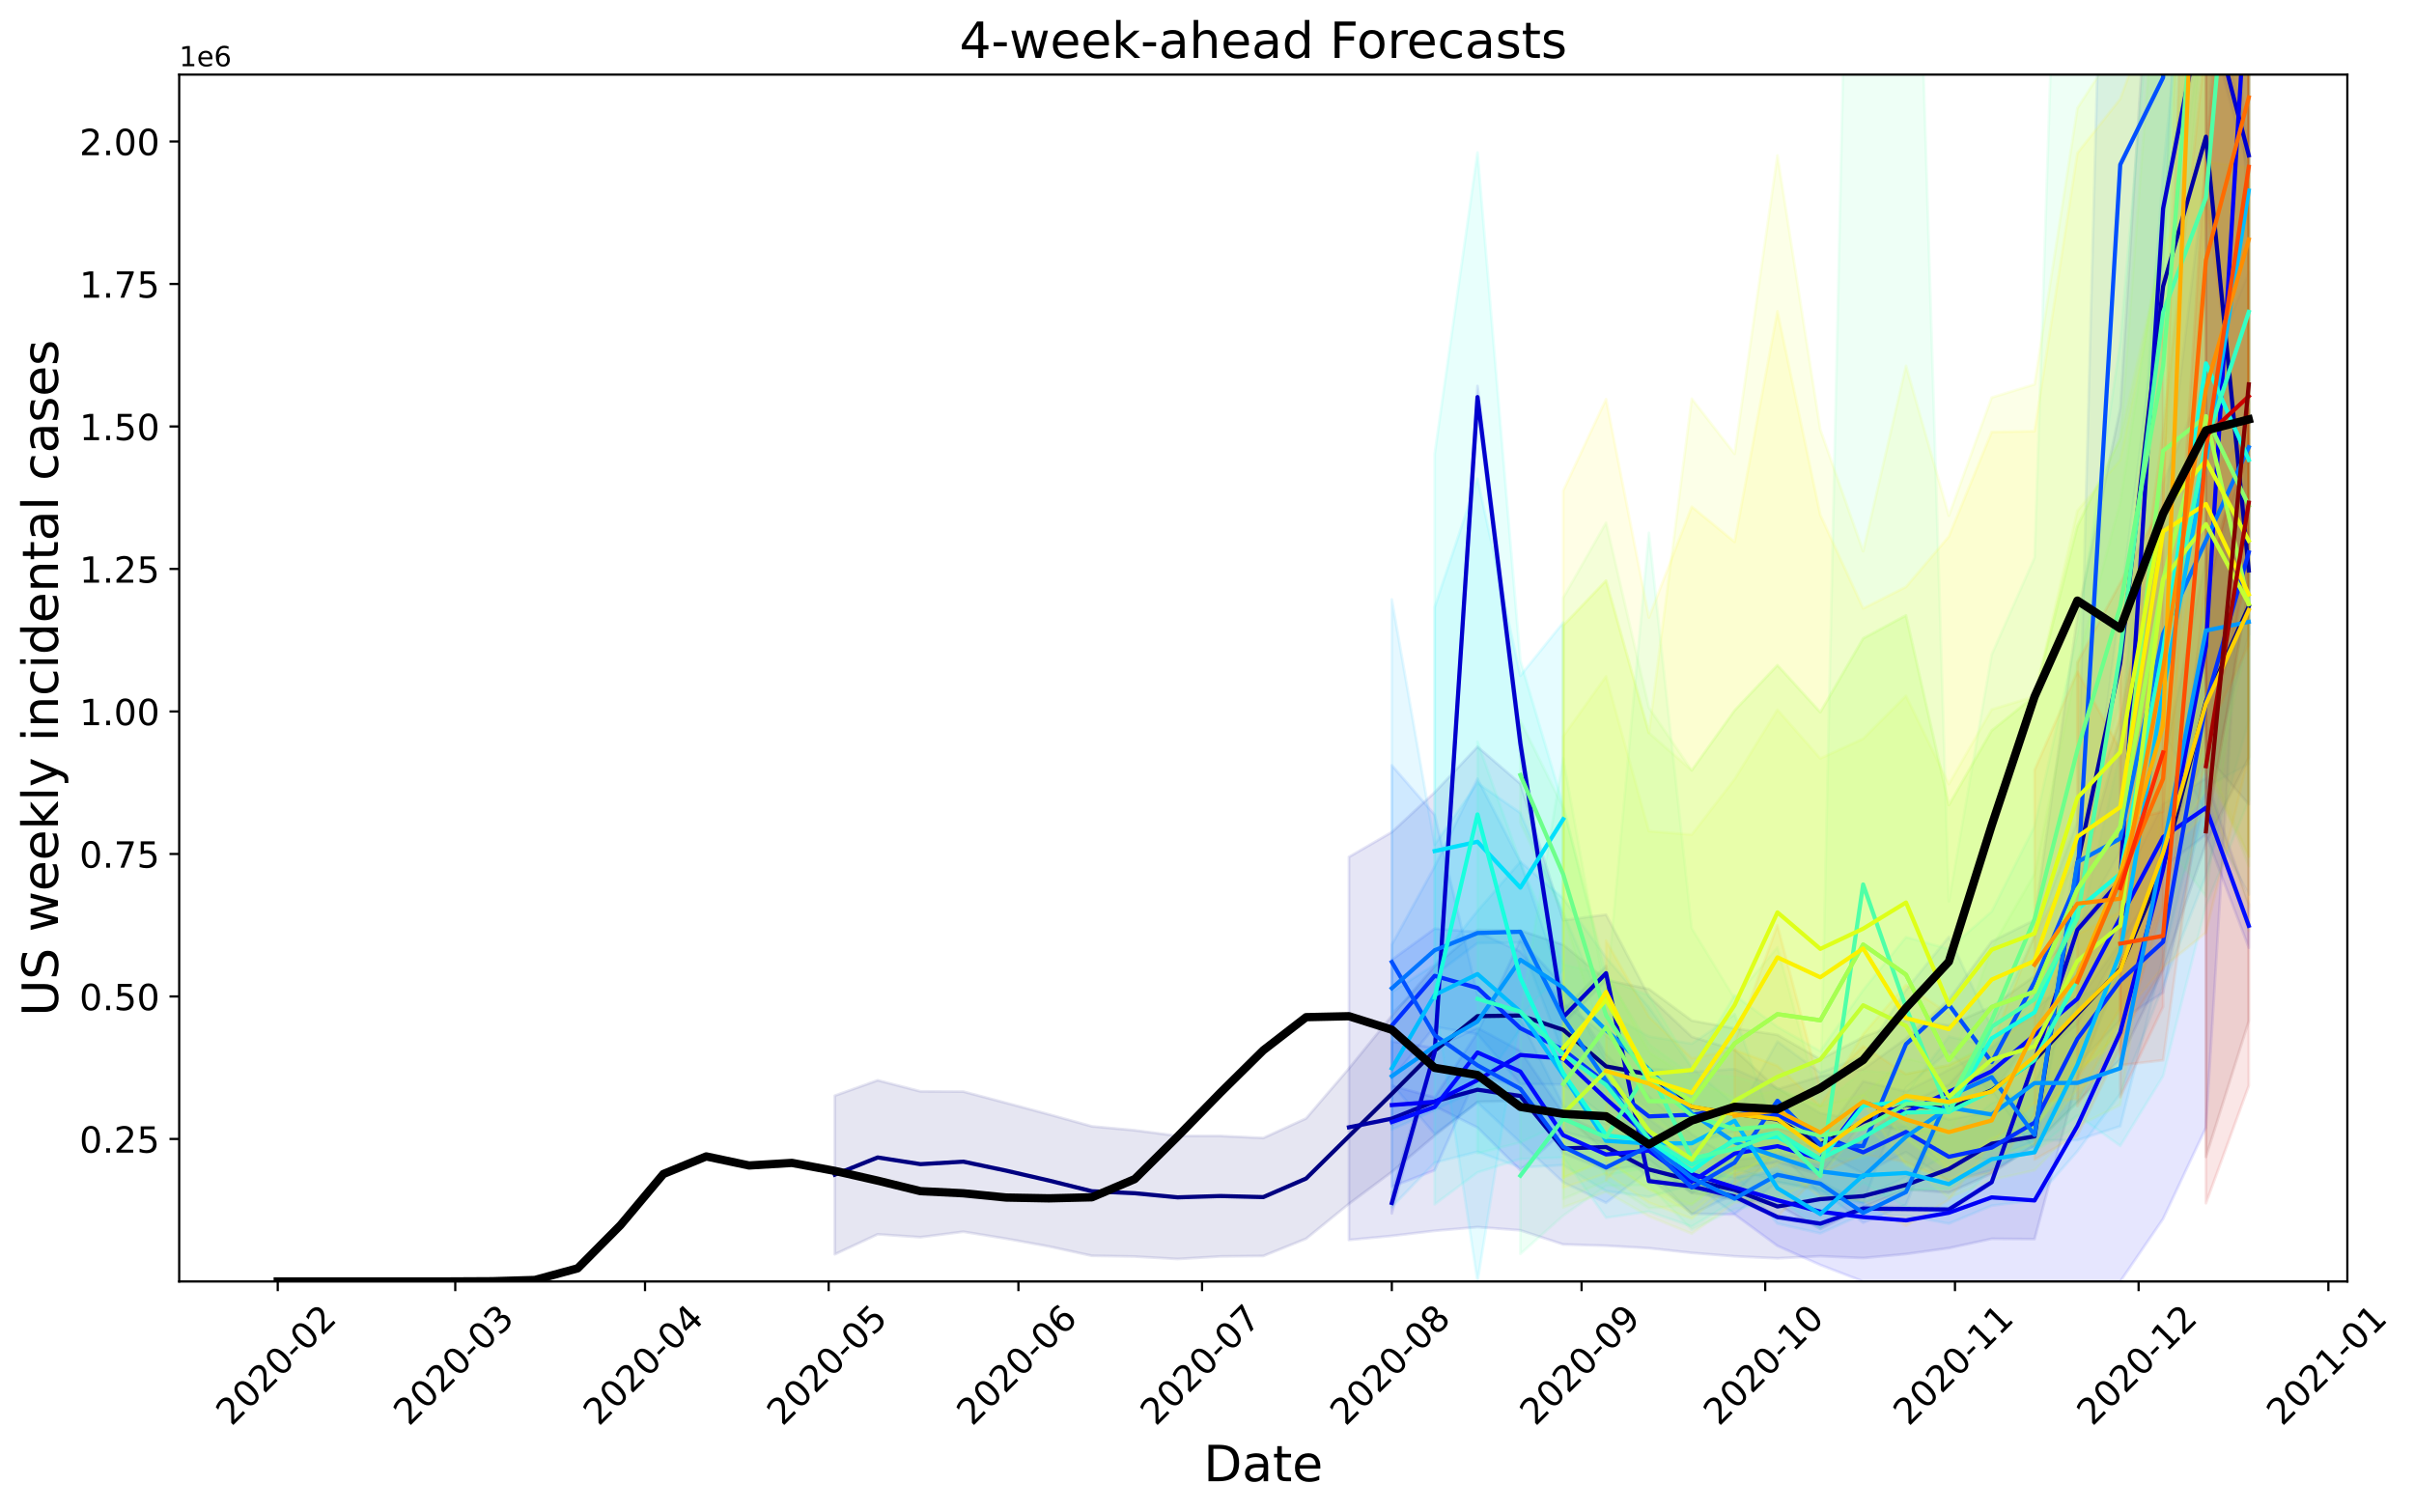 <?xml version="1.0" encoding="utf-8" standalone="no"?>
<!DOCTYPE svg PUBLIC "-//W3C//DTD SVG 1.1//EN"
  "http://www.w3.org/Graphics/SVG/1.1/DTD/svg11.dtd">
<!-- Created with matplotlib (https://matplotlib.org/) -->
<svg height="544.683pt" version="1.1" viewBox="0 0 869.781 544.683" width="869.781pt" xmlns="http://www.w3.org/2000/svg" xmlns:xlink="http://www.w3.org/1999/xlink">
 <defs>
  <style type="text/css">
*{stroke-linecap:butt;stroke-linejoin:round;}
  </style>
 </defs>
 <g id="figure_1">
  <g id="patch_1">
   <path d="M 0 544.683 
L 869.781 544.683 
L 869.781 0 
L 0 0 
z
" style="fill:#ffffff;"/>
  </g>
  <g id="axes_1">
   <g id="patch_2">
    <path d="M 64.566 461.757 
L 845.766 461.757 
L 845.766 26.877 
L 64.566 26.877 
z
" style="fill:#ffffff;"/>
   </g>
   <g id="PolyCollection_1">
    <defs>
     <path d="M 300.779 -149.87 
L 300.779 -92.713 
L 316.217 -99.91 
L 331.656 -98.862 
L 347.095 -100.85 
L 362.534 -98.336 
L 377.972 -95.533 
L 393.411 -92.175 
L 408.85 -91.912 
L 424.288 -91.023 
L 439.727 -91.95 
L 455.166 -92.111 
L 470.605 -98.337 
L 486.043 -110.899 
L 501.482 -122.402 
L 516.921 -135.475 
L 532.36 -147.623 
L 547.798 -148.078 
L 563.237 -143.26 
L 578.676 -129.503 
L 594.115 -126.859 
L 609.553 -114.798 
L 624.992 -112.456 
L 640.431 -110.616 
L 655.869 -101.834 
L 671.308 -109.73 
L 686.747 -116.092 
L 702.186 -114.909 
L 717.624 -121.835 
L 733.063 -132.274 
L 748.502 -147.557 
L 763.941 -162.933 
L 779.379 -195.27 
L 794.818 -240.818 
L 810.257 -271.753 
L 810.257 -380.593 
L 810.257 -380.593 
L 794.818 -343.165 
L 779.379 -269.404 
L 763.941 -228.476 
L 748.502 -211.022 
L 733.063 -192.989 
L 717.624 -181.952 
L 702.186 -175.199 
L 686.747 -177.054 
L 671.308 -170.933 
L 655.869 -162.939 
L 640.431 -171.768 
L 624.992 -174.11 
L 609.553 -176.914 
L 594.115 -188.29 
L 578.676 -191.555 
L 563.237 -204.248 
L 547.798 -209.413 
L 532.36 -209.588 
L 516.921 -196.541 
L 501.482 -178.664 
L 486.043 -159.7 
L 470.605 -141.678 
L 455.166 -134.612 
L 439.727 -135.355 
L 424.288 -135.374 
L 408.85 -137.387 
L 393.411 -138.812 
L 377.972 -143.115 
L 362.534 -147.249 
L 347.095 -151.336 
L 331.656 -151.418 
L 316.217 -155.408 
L 300.779 -149.87 
z
" id="me1bdc1b954" style="stroke:#000080;stroke-opacity:0.1;"/>
    </defs>
    <g clip-path="url(#p21f0da7668)">
     <use style="fill:#000080;fill-opacity:0.1;stroke:#000080;stroke-opacity:0.1;" x="0" xlink:href="#me1bdc1b954" y="544.683"/>
    </g>
   </g>
   <g id="PolyCollection_2">
    <path clip-path="url(#p21f0da7668)" d="M 486.043 308.784 
L 486.043 446.809 
L 501.482 445.335 
L 516.921 443.505 
L 532.36 442.164 
L 547.798 443.321 
L 563.237 448.405 
L 578.676 448.879 
L 594.115 449.761 
L 609.553 451.453 
L 624.992 452.685 
L 640.431 453.412 
L 655.869 452.645 
L 671.308 453.321 
L 686.747 451.879 
L 702.186 449.732 
L 717.624 446.388 
L 733.063 446.498 
L 748.502 388.581 
L 763.941 349.526 
L 779.379 305.526 
L 794.818 272.057 
L 810.257 289.824 
L 810.257 85.049 
L 810.257 85.049 
L 794.818 -216.54 
L 779.379 -99.79 
L 763.941 147.054 
L 748.502 222.006 
L 733.063 331.55 
L 717.624 339.266 
L 702.186 360.142 
L 686.747 374.208 
L 671.308 385.285 
L 655.869 387.837 
L 640.431 392.479 
L 624.992 378.325 
L 609.553 373.595 
L 594.115 359.066 
L 578.676 329.577 
L 563.237 331.606 
L 547.798 282.395 
L 532.36 269.099 
L 516.921 285.516 
L 501.482 299.844 
L 486.043 308.784 
z
" style="fill:#0000a4;fill-opacity:0.1;stroke:#0000a4;stroke-opacity:0.1;"/>
   </g>
   <g id="PolyCollection_3">
    <defs>
     <path d="M 501.482 -114.969 
L 501.482 -107.465 
L 516.921 -164.757 
L 532.36 -397.615 
L 547.798 -273.327 
L 563.237 -175.637 
L 578.676 -191.339 
L 594.115 -118.346 
L 609.553 -116.566 
L 624.992 -112.725 
L 640.431 -105.621 
L 655.869 -103.302 
L 671.308 -108.46 
L 702.186 -108.283 
L 717.624 -118.118 
L 733.063 -161.933 
L 748.502 -209.161 
L 763.941 -223.908 
L 779.379 -467.872 
L 794.818 -540.926 
L 810.257 -482.324 
L 810.257 -495.054 
L 810.257 -495.054 
L 794.818 -554.811 
L 779.379 -471.212 
L 763.941 -230.8 
L 748.502 -210.118 
L 733.063 -163.468 
L 717.624 -119.247 
L 702.186 -109.424 
L 671.308 -109.937 
L 655.869 -104.192 
L 640.431 -106.604 
L 624.992 -114.272 
L 609.553 -117.818 
L 594.115 -119.859 
L 578.676 -196.673 
L 563.237 -180.704 
L 547.798 -280.33 
L 532.36 -405.575 
L 516.921 -166.326 
L 501.482 -114.969 
z
" id="m5063ee4ca1" style="stroke:#0000cd;stroke-opacity:0.1;"/>
    </defs>
    <g clip-path="url(#p21f0da7668)">
     <use style="fill:#0000cd;fill-opacity:0.1;stroke:#0000cd;stroke-opacity:0.1;" x="0" xlink:href="#m5063ee4ca1" y="544.683"/>
    </g>
   </g>
   <g id="PolyCollection_4">
    <path clip-path="url(#p21f0da7668)" d="M 501.482 391.24 
L 501.482 405.163 
L 516.921 398.598 
L 532.36 406.302 
L 547.798 421.665 
L 563.237 407.721 
L 578.676 412.001 
L 594.115 424.21 
L 609.553 437.355 
L 624.992 437.621 
L 640.431 448.937 
L 655.869 455.807 
L 671.308 461.757 
L 686.747 461.757 
L 702.186 461.757 
L 717.624 461.757 
L 733.063 461.757 
L 748.502 461.757 
L 763.941 461.757 
L 779.379 439.196 
L 794.818 406.323 
L 810.257 155.484 
L 810.257 -192.222 
L 810.257 -192.222 
L 794.818 59.439 
L 779.379 187.498 
L 763.941 264.611 
L 748.502 320.901 
L 733.063 366.089 
L 717.624 373.894 
L 702.186 390.789 
L 686.747 397.777 
L 671.308 410.73 
L 655.869 417.419 
L 640.431 416.02 
L 624.992 418.076 
L 609.553 408.707 
L 594.115 394.994 
L 578.676 379.926 
L 563.237 355.196 
L 547.798 338.644 
L 532.36 372.099 
L 516.921 395.452 
L 501.482 391.24 
z
" style="fill:#0000f6;fill-opacity:0.1;stroke:#0000f6;stroke-opacity:0.1;"/>
   </g>
   <g id="PolyCollection_5">
    <defs>
     <path d="M 501.482 -169.423 
L 501.482 -117.06 
L 516.921 -122.983 
L 532.36 -157.549 
L 547.798 -152.746 
L 563.237 -129.023 
L 578.676 -123.019 
L 594.115 -125.063 
L 609.553 -114.732 
L 624.992 -123.623 
L 640.431 -125.866 
L 655.869 -121.396 
L 671.308 -140.409 
L 686.747 -136.935 
L 717.624 -151.685 
L 748.502 -175.396 
L 779.379 -232.108 
L 794.818 -243.948 
L 810.257 -203.192 
L 810.257 -218.905 
L 810.257 -218.905 
L 794.818 -264.167 
L 779.379 -255.043 
L 748.502 -194.108 
L 717.624 -167.021 
L 686.747 -151.359 
L 671.308 -155.046 
L 655.869 -133.494 
L 640.431 -138.276 
L 624.992 -134.729 
L 609.553 -123.199 
L 594.115 -135.679 
L 578.676 -135.576 
L 563.237 -143.507 
L 547.798 -165.972 
L 532.36 -174.305 
L 516.921 -167.122 
L 501.482 -169.423 
z
" id="mdb6af3692c" style="stroke:#000cff;stroke-opacity:0.1;"/>
    </defs>
    <g clip-path="url(#p21f0da7668)">
     <use style="fill:#000cff;fill-opacity:0.1;stroke:#000cff;stroke-opacity:0.1;" x="0" xlink:href="#mdb6af3692c" y="544.683"/>
    </g>
   </g>
   <g id="PolyCollection_6">
    <defs>
     <path d="M 501.482 -198.839 
L 501.482 -156.035 
L 516.921 -174.687 
L 532.36 -172.044 
L 547.798 -154.071 
L 563.237 -153.929 
L 594.115 -130.482 
L 609.553 -132.479 
L 624.992 -137.059 
L 640.431 -135.521 
L 655.869 -129.999 
L 671.308 -121.846 
L 686.747 -129.548 
L 702.186 -119.116 
L 717.624 -122.947 
L 733.063 -131.443 
L 748.502 -161.157 
L 763.941 -177.03 
L 779.379 -186.985 
L 794.818 -258.944 
L 810.257 -316.067 
L 810.257 -386.296 
L 810.257 -386.296 
L 794.818 -328.952 
L 779.379 -229.073 
L 763.941 -205.093 
L 748.502 -183.646 
L 733.063 -154.703 
L 717.624 -144.21 
L 702.186 -141.241 
L 686.747 -147.174 
L 671.308 -140.8 
L 655.869 -143.514 
L 640.431 -152.548 
L 624.992 -159.432 
L 609.553 -158.397 
L 594.115 -159.696 
L 563.237 -183.247 
L 547.798 -201.757 
L 532.36 -208.85 
L 516.921 -210.047 
L 501.482 -198.839 
z
" id="mde6bdea636" style="stroke:#0030ff;stroke-opacity:0.1;"/>
    </defs>
    <g clip-path="url(#p21f0da7668)">
     <use style="fill:#0030ff;fill-opacity:0.1;stroke:#0030ff;stroke-opacity:0.1;" x="0" xlink:href="#mde6bdea636" y="544.683"/>
    </g>
   </g>
   <g id="PolyCollection_7">
    <path clip-path="url(#p21f0da7668)" d="M 501.482 275.774 
L 501.482 390.603 
L 516.921 408.639 
L 532.36 397.314 
L 547.798 411.673 
L 563.237 426.025 
L 578.676 433.421 
L 594.115 421.722 
L 609.553 437.477 
L 624.992 430.3 
L 640.431 414.62 
L 655.869 430.38 
L 671.308 433.634 
L 686.747 391.972 
L 702.186 378.727 
L 717.624 394.196 
L 733.063 371.778 
L 748.502 335.201 
L 763.941 218.331 
L 779.379 96.876 
L 794.818 -237.521 
L 810.257 83.719 
L 810.257 -394.769 
L 810.257 -394.769 
L 794.818 -495.961 
L 779.379 -56.493 
L 763.941 -284.759 
L 748.502 295.813 
L 733.063 337.246 
L 717.624 370.218 
L 702.186 337.569 
L 686.747 356.686 
L 671.308 380.503 
L 655.869 386.538 
L 640.431 375.274 
L 624.992 402.992 
L 609.553 415.063 
L 594.115 403.138 
L 578.676 405.066 
L 563.237 398.367 
L 547.798 367.362 
L 532.36 358.381 
L 516.921 293.61 
L 501.482 275.774 
z
" style="fill:#0050ff;fill-opacity:0.1;stroke:#0050ff;stroke-opacity:0.1;"/>
   </g>
   <g id="PolyCollection_8">
    <defs>
     <path d="M 501.482 -204.295 
L 501.482 -179.666 
L 516.921 -193.291 
L 532.36 -204.847 
L 547.798 -205.044 
L 563.237 -164.904 
L 594.115 -130.888 
L 609.553 -118.356 
L 624.992 -107.28 
L 640.431 -118.724 
L 655.869 -116.111 
L 671.308 -104.071 
L 686.747 -110.577 
L 702.186 -147.842 
L 717.624 -151.606 
L 733.063 -130.099 
L 748.502 -210.18 
L 763.941 -237.972 
L 779.379 -281.13 
L 810.257 -222.293 
L 810.257 -446.66 
L 810.257 -446.66 
L 779.379 -370.653 
L 763.941 -285.027 
L 748.502 -242.322 
L 733.063 -138.342 
L 717.624 -158.879 
L 702.186 -150.882 
L 686.747 -117.873 
L 671.308 -111.382 
L 655.869 -118.849 
L 640.431 -122.463 
L 624.992 -120.414 
L 609.553 -122.853 
L 594.115 -136.342 
L 563.237 -189.026 
L 547.798 -234.039 
L 532.36 -264.088 
L 516.921 -232.464 
L 501.482 -204.295 
z
" id="m5fcf8c4801" style="stroke:#0074ff;stroke-opacity:0.1;"/>
    </defs>
    <g clip-path="url(#p21f0da7668)">
     <use style="fill:#0074ff;fill-opacity:0.1;stroke:#0074ff;stroke-opacity:0.1;" x="0" xlink:href="#m5fcf8c4801" y="544.683"/>
    </g>
   </g>
   <g id="PolyCollection_9">
    <defs>
     <path d="M 501.482 -187.254 
L 501.482 -137.643 
L 516.921 -144.638 
L 532.36 -152.197 
L 547.798 -173.828 
L 563.237 -168.073 
L 578.676 -156.344 
L 594.115 -145.223 
L 609.553 -130.699 
L 624.992 -123.604 
L 640.431 -118.796 
L 655.869 -115.354 
L 671.308 -113.219 
L 686.747 -120.593 
L 702.186 -128.758 
L 717.624 -126.641 
L 733.063 -133.765 
L 748.502 -133.836 
L 763.941 -138.853 
L 794.818 -260.979 
L 810.257 -269.461 
L 810.257 -400.147 
L 810.257 -400.147 
L 794.818 -391.035 
L 763.941 -191.866 
L 748.502 -185.318 
L 733.063 -185.229 
L 717.624 -167.521 
L 702.186 -171.196 
L 686.747 -150.567 
L 671.308 -132.872 
L 655.869 -132.713 
L 640.431 -138.979 
L 624.992 -146.649 
L 609.553 -159.907 
L 594.115 -181.717 
L 578.676 -199.694 
L 563.237 -220.963 
L 547.798 -234.16 
L 532.36 -216.434 
L 516.921 -197.139 
L 501.482 -187.254 
z
" id="m935ddaaa77" style="stroke:#0098ff;stroke-opacity:0.1;"/>
    </defs>
    <g clip-path="url(#p21f0da7668)">
     <use style="fill:#0098ff;fill-opacity:0.1;stroke:#0098ff;stroke-opacity:0.1;" x="0" xlink:href="#m935ddaaa77" y="544.683"/>
    </g>
   </g>
   <g id="PolyCollection_10">
    <path clip-path="url(#p21f0da7668)" d="M 501.482 215.99 
L 501.482 434.928 
L 516.921 418.974 
L 532.36 415.019 
L 547.798 420.676 
L 563.237 419.836 
L 578.676 429.209 
L 594.115 431.264 
L 609.553 426.943 
L 624.992 423.166 
L 640.431 440.939 
L 655.869 444.44 
L 671.308 437.45 
L 686.747 438.065 
L 702.186 440.912 
L 717.624 434.456 
L 733.063 432.554 
L 748.502 414.837 
L 763.941 394.114 
L 779.379 355.347 
L 794.818 315.475 
L 810.257 259.43 
L 810.257 -203.871 
L 810.257 -203.871 
L 794.818 -95.857 
L 779.379 61.933 
L 763.941 270.969 
L 748.502 338.119 
L 733.063 392.369 
L 717.624 397.442 
L 702.186 409.831 
L 686.747 405.796 
L 671.308 406.909 
L 655.869 420.521 
L 640.431 410.106 
L 624.992 365.516 
L 609.553 376.108 
L 594.115 373.453 
L 578.676 365.028 
L 563.237 328.833 
L 547.798 292.922 
L 532.36 282.141 
L 516.921 304.334 
L 501.482 215.99 
z
" style="fill:#00bcff;fill-opacity:0.1;stroke:#00bcff;stroke-opacity:0.1;"/>
   </g>
   <g id="PolyCollection_11">
    <defs>
     <path d="M 516.921 -325.911 
L 516.921 -184.747 
L 532.36 -82.925 
L 547.798 -178.622 
L 563.237 -195.319 
L 563.237 -320.377 
L 563.237 -320.377 
L 547.798 -301.196 
L 532.36 -372.159 
L 516.921 -325.911 
z
" id="m0c81b13b10" style="stroke:#00e0fb;stroke-opacity:0.1;"/>
    </defs>
    <g clip-path="url(#p21f0da7668)">
     <use style="fill:#00e0fb;fill-opacity:0.1;stroke:#00e0fb;stroke-opacity:0.1;" x="0" xlink:href="#m0c81b13b10" y="544.683"/>
    </g>
   </g>
   <g id="PolyCollection_12">
    <path clip-path="url(#p21f0da7668)" d="M 516.921 163.576 
L 516.921 433.983 
L 532.36 422.448 
L 547.798 417.626 
L 563.237 417.07 
L 578.676 438.793 
L 594.115 436.56 
L 609.553 441.978 
L 624.992 432.654 
L 640.431 431.58 
L 655.869 442.703 
L 671.308 426.097 
L 686.747 434.941 
L 702.186 437.374 
L 717.624 420.827 
L 733.063 414.599 
L 748.502 401.889 
L 763.941 412.899 
L 779.379 387.751 
L 794.818 326.411 
L 810.257 288.431 
L 810.257 -136.998 
L 810.257 -136.998 
L 794.818 -216.679 
L 779.379 -57.161 
L 763.941 123.203 
L 748.502 228.352 
L 733.063 297.715 
L 717.624 328.426 
L 702.186 341.982 
L 686.747 337.672 
L 671.308 356.729 
L 655.869 378.754 
L 640.431 370.01 
L 624.992 358.606 
L 609.553 384.532 
L 594.115 358.733 
L 578.676 352.602 
L 563.237 290.156 
L 547.798 238.057 
L 532.36 54.954 
L 516.921 163.576 
z
" style="fill:#19ffde;fill-opacity:0.1;stroke:#19ffde;stroke-opacity:0.1;"/>
   </g>
   <g id="PolyCollection_13">
    <defs>
     <path d="M 532.36 -277.389 
L 532.36 -129.059 
L 547.798 -133.009 
L 563.237 -140.111 
L 578.676 -121.21 
L 594.115 -124.012 
L 609.553 -115.649 
L 624.992 -114.4 
L 640.431 -113.103 
L 655.869 -113.342 
L 671.308 -111.516 
L 686.747 -116.092 
L 702.186 -116.34 
L 717.624 -125.248 
L 733.063 -132.274 
L 748.502 -147.303 
L 763.941 -176.058 
L 779.379 -213.198 
L 794.818 -249.201 
L 810.257 -314.191 
L 810.257 -595.172 
L 810.257 -595.172 
L 794.818 -548.099 
L 779.379 -427.161 
L 763.941 -280.072 
L 748.502 -229.774 
L 733.063 -185.229 
L 717.624 -169.473 
L 702.186 -160.878 
L 686.747 -157.669 
L 671.308 -158.903 
L 655.869 -146.147 
L 640.431 -152.548 
L 624.992 -156.73 
L 609.553 -157.346 
L 594.115 -168.412 
L 578.676 -193.469 
L 563.237 -197.149 
L 547.798 -234.039 
L 532.36 -277.389 
z
" id="m045d624c61" style="stroke:#33ffc4;stroke-opacity:0.1;"/>
    </defs>
    <g clip-path="url(#p21f0da7668)">
     <use style="fill:#33ffc4;fill-opacity:0.1;stroke:#33ffc4;stroke-opacity:0.1;" x="0" xlink:href="#m045d624c61" y="544.683"/>
    </g>
   </g>
   <g id="PolyCollection_14">
    <path clip-path="url(#p21f0da7668)" d="M 547.798 365.331 
L 547.798 451.826 
L 563.237 438.042 
L 578.676 427.304 
L 594.115 426.984 
L 609.553 443.104 
L 624.992 435.619 
L 640.431 433.354 
L 655.869 436.95 
L 671.308 437.158 
L 686.747 428.962 
L 702.186 428.342 
L 717.624 414.818 
L 733.063 414.577 
L 748.502 405.89 
L 763.941 362.791 
L 779.379 302.244 
L 794.818 323.042 
L 810.257 207.618 
L 810.257 -1409.779 
L 810.257 -1409.779 
L 794.818 -2573.968 
L 779.379 -487.118 
L 763.941 -187.603 
L 748.502 -271.395 
L 733.063 200.919 
L 717.624 235.86 
L 702.186 324.775 
L 686.747 -181.301 
L 671.308 -306.07 
L 655.869 398.511 
L 640.431 341.261 
L 624.992 359.739 
L 609.553 334.456 
L 594.115 192.005 
L 578.676 359.185 
L 563.237 273.229 
L 547.798 365.331 
z
" style="fill:#50ffa7;fill-opacity:0.1;stroke:#50ffa7;stroke-opacity:0.1;"/>
   </g>
   <g id="PolyCollection_15">
    <path clip-path="url(#p21f0da7668)" d="M 547.798 259.635 
L 547.798 296.414 
L 563.237 329.588 
L 578.676 379.485 
L 594.115 402.358 
L 609.553 412.18 
L 624.992 417.376 
L 640.431 414.587 
L 655.869 418.389 
L 671.308 417.179 
L 686.747 407.536 
L 702.186 408.38 
L 717.624 381.418 
L 733.063 357.088 
L 748.502 304.127 
L 763.941 252.641 
L 779.379 171.602 
L 794.818 -3.417 
L 810.257 -97.174 
L 810.257 -210.505 
L 810.257 -210.505 
L 794.818 -121.315 
L 779.379 80.039 
L 763.941 181.026 
L 748.502 238.805 
L 733.063 314.906 
L 717.624 341.55 
L 702.186 384.971 
L 686.747 381.404 
L 671.308 394.436 
L 655.869 398.535 
L 640.431 392.97 
L 624.992 395.523 
L 609.553 388.918 
L 594.115 379.089 
L 578.676 349.826 
L 563.237 290.991 
L 547.798 259.635 
z
" style="fill:#6dff8a;fill-opacity:0.1;stroke:#6dff8a;stroke-opacity:0.1;"/>
   </g>
   <g id="PolyCollection_16">
    <defs>
     <path d="M 563.237 -329.269 
L 563.237 -112.677 
L 578.676 -119.118 
L 594.115 -109.274 
L 609.553 -110.684 
L 624.992 -122.526 
L 640.431 -127.546 
L 655.869 -125.63 
L 671.308 -149.844 
L 686.747 -134.32 
L 702.186 -122.737 
L 717.624 -134.368 
L 733.063 -138.405 
L 748.502 -158.144 
L 763.941 -172.671 
L 779.379 -253.584 
L 794.818 -271.764 
L 810.257 -232.512 
L 810.257 -641.354 
L 810.257 -641.354 
L 794.818 -595.791 
L 779.379 -587.557 
L 763.941 -386.709 
L 748.502 -355.074 
L 733.063 -293.877 
L 717.624 -281.437 
L 702.186 -254.568 
L 686.747 -322.935 
L 671.308 -314.639 
L 655.869 -288.037 
L 640.431 -304.988 
L 624.992 -288.702 
L 609.553 -267.089 
L 594.115 -289.688 
L 578.676 -356.324 
L 563.237 -329.269 
z
" id="mf6206c141a" style="stroke:#8aff6d;stroke-opacity:0.1;"/>
    </defs>
    <g clip-path="url(#p21f0da7668)">
     <use style="fill:#8aff6d;fill-opacity:0.1;stroke:#8aff6d;stroke-opacity:0.1;" x="0" xlink:href="#mf6206c141a" y="544.683"/>
    </g>
   </g>
   <g id="PolyCollection_17">
    <defs>
     <path d="M 563.237 -319.294 
L 563.237 -120.348 
L 578.676 -126.807 
L 594.115 -116.112 
L 609.553 -110.684 
L 624.992 -122.526 
L 640.431 -127.546 
L 655.869 -125.63 
L 671.308 -149.844 
L 686.747 -134.32 
L 702.186 -122.737 
L 717.624 -134.368 
L 733.063 -138.405 
L 748.502 -158.144 
L 763.941 -172.671 
L 779.379 -246.185 
L 794.818 -271.764 
L 810.257 -235.999 
L 810.257 -484.372 
L 810.257 -484.372 
L 794.818 -595.791 
L 779.379 -455.071 
L 763.941 -386.709 
L 748.502 -355.074 
L 733.063 -293.877 
L 717.624 -281.437 
L 702.186 -254.568 
L 686.747 -322.935 
L 671.308 -314.639 
L 655.869 -288.037 
L 640.431 -304.988 
L 624.992 -288.702 
L 609.553 -267.089 
L 594.115 -280.623 
L 578.676 -335.489 
L 563.237 -319.294 
z
" id="mfe35353937" style="stroke:#a7ff50;stroke-opacity:0.1;"/>
    </defs>
    <g clip-path="url(#p21f0da7668)">
     <use style="fill:#a7ff50;fill-opacity:0.1;stroke:#a7ff50;stroke-opacity:0.1;" x="0" xlink:href="#mfe35353937" y="544.683"/>
    </g>
   </g>
   <g id="PolyCollection_18">
    <defs>
     <path d="M 563.237 -279.346 
L 563.237 -109.623 
L 578.676 -115.213 
L 594.115 -106.389 
L 609.553 -100.13 
L 624.992 -111.262 
L 640.431 -112.818 
L 655.869 -120.35 
L 671.308 -139.771 
L 686.747 -125.553 
L 702.186 -113.044 
L 717.624 -119.535 
L 733.063 -122.979 
L 748.502 -138.813 
L 763.941 -146.533 
L 779.379 -246.185 
L 794.818 -267.198 
L 810.257 -235.999 
L 810.257 -484.372 
L 810.257 -484.372 
L 794.818 -486.415 
L 779.379 -455.071 
L 763.941 -378.965 
L 748.502 -360.653 
L 733.063 -293.683 
L 717.624 -289.059 
L 702.186 -262.161 
L 686.747 -293.921 
L 671.308 -278.487 
L 655.869 -271.369 
L 640.431 -288.936 
L 624.992 -263.899 
L 609.553 -243.916 
L 594.115 -245.169 
L 578.676 -300.963 
L 563.237 -279.346 
z
" id="m8bc050ce82" style="stroke:#c4ff33;stroke-opacity:0.1;"/>
    </defs>
    <g clip-path="url(#p21f0da7668)">
     <use style="fill:#c4ff33;fill-opacity:0.1;stroke:#c4ff33;stroke-opacity:0.1;" x="0" xlink:href="#m8bc050ce82" y="544.683"/>
    </g>
   </g>
   <g id="PolyCollection_19">
    <path clip-path="url(#p21f0da7668)" d="M 563.237 225.389 
L 563.237 424.335 
L 578.676 417.875 
L 594.115 428.57 
L 609.553 437.137 
L 624.992 424 
L 640.431 414.56 
L 655.869 411.383 
L 671.308 396.506 
L 686.747 405.408 
L 702.186 421.166 
L 717.624 411.316 
L 733.063 406.737 
L 748.502 385.069 
L 763.941 375.503 
L 779.379 306.892 
L 794.818 284.776 
L 810.257 326.832 
L 810.257 -122.185 
L 810.257 -122.185 
L 794.818 -35.639 
L 779.379 -15.357 
L 763.941 14.954 
L 748.502 38.968 
L 733.063 138.495 
L 717.624 143.24 
L 702.186 185.804 
L 686.747 131.822 
L 671.308 198.636 
L 655.869 154.811 
L 640.431 56.011 
L 624.992 163.529 
L 609.553 143.665 
L 594.115 264.06 
L 578.676 209.194 
L 563.237 225.389 
z
" style="fill:#deff19;fill-opacity:0.1;stroke:#deff19;stroke-opacity:0.1;"/>
   </g>
   <g id="PolyCollection_20">
    <defs>
     <path d="M 563.237 -367.866 
L 563.237 -116.692 
L 578.676 -121.818 
L 594.115 -111.314 
L 609.553 -105.535 
L 624.992 -118.237 
L 640.431 -125.551 
L 655.869 -129.552 
L 671.308 -147.075 
L 686.747 -124.763 
L 702.186 -119.527 
L 717.624 -127.275 
L 733.063 -132.517 
L 748.502 -152.151 
L 763.941 -161.112 
L 779.379 -235.474 
L 794.818 -252.023 
L 810.257 -209.266 
L 810.257 -618.911 
L 810.257 -618.911 
L 794.818 -552.653 
L 779.379 -551.59 
L 763.941 -509.04 
L 748.502 -489.549 
L 733.063 -389.31 
L 717.624 -389.021 
L 702.186 -351.377 
L 686.747 -333.22 
L 671.308 -325.435 
L 655.869 -359.129 
L 640.431 -432.518 
L 624.992 -349.422 
L 609.553 -362.117 
L 594.115 -322.145 
L 578.676 -400.852 
L 563.237 -367.866 
z
" id="mbd0c3b95ae" style="stroke:#fbf100;stroke-opacity:0.1;"/>
    </defs>
    <g clip-path="url(#p21f0da7668)">
     <use style="fill:#fbf100;fill-opacity:0.1;stroke:#fbf100;stroke-opacity:0.1;" x="0" xlink:href="#mbd0c3b95ae" y="544.683"/>
    </g>
   </g>
   <g id="PolyCollection_21">
    <defs>
     <path d="M 578.676 -205.765 
L 578.676 -119.401 
L 594.115 -136.614 
L 609.553 -126.507 
L 624.992 -121.173 
L 640.431 -124.408 
L 655.869 -113.342 
L 671.308 -111.983 
L 686.747 -102.95 
L 702.186 -112.365 
L 717.624 -133.008 
L 733.063 -147.335 
L 748.502 -148.711 
L 763.941 -177.382 
L 779.379 -196.138 
L 794.818 -208.571 
L 810.257 -272.083 
L 810.257 -388.317 
L 810.257 -388.317 
L 794.818 -372.084 
L 779.379 -271.756 
L 763.941 -216.209 
L 748.502 -207.908 
L 733.063 -181.796 
L 717.624 -164.77 
L 702.186 -179.308 
L 686.747 -189.832 
L 671.308 -172.076 
L 655.869 -146.124 
L 640.431 -160.609 
L 624.992 -166.365 
L 609.553 -163.329 
L 594.115 -178.345 
L 578.676 -205.765 
z
" id="m063108723c" style="stroke:#ffd000;stroke-opacity:0.1;"/>
    </defs>
    <g clip-path="url(#p21f0da7668)">
     <use style="fill:#ffd000;fill-opacity:0.1;stroke:#ffd000;stroke-opacity:0.1;" x="0" xlink:href="#m063108723c" y="544.683"/>
    </g>
   </g>
   <g id="PolyCollection_22">
    <path clip-path="url(#p21f0da7668)" d="M 624.992 375.597 
L 624.992 430.266 
L 640.431 438.472 
L 655.869 422.896 
L 671.308 415.916 
L 686.747 418.758 
L 702.186 425.508 
L 717.624 422.661 
L 733.063 401.488 
L 748.502 389.03 
L 763.941 363.216 
L 779.379 326.158 
L 794.818 72.292 
L 810.257 183.807 
L 810.257 -714.977 
L 810.257 -714.977 
L 794.818 -401.47 
L 779.379 182.373 
L 763.941 258.034 
L 748.502 308.916 
L 733.063 336.959 
L 717.624 376.524 
L 702.186 383.804 
L 686.747 387.014 
L 671.308 376.986 
L 655.869 392.158 
L 640.431 333.444 
L 624.992 375.597 
z
" style="fill:#ffae00;fill-opacity:0.1;stroke:#ffae00;stroke-opacity:0.1;"/>
   </g>
   <g id="PolyCollection_23">
    <defs>
     <path d="M 733.063 -267.197 
L 733.063 -126.854 
L 748.502 -135.513 
L 763.941 -167.196 
L 779.379 -217.842 
L 794.818 -279.392 
L 810.257 -312.315 
L 810.257 -604.476 
L 810.257 -604.476 
L 794.818 -529.619 
L 779.379 -389.678 
L 763.941 -274.527 
L 748.502 -302.652 
L 733.063 -267.197 
z
" id="mc35639b264" style="stroke:#ff8d00;stroke-opacity:0.1;"/>
    </defs>
    <g clip-path="url(#p21f0da7668)">
     <use style="fill:#ff8d00;fill-opacity:0.1;stroke:#ff8d00;stroke-opacity:0.1;" x="0" xlink:href="#mc35639b264" y="544.683"/>
    </g>
   </g>
   <g id="PolyCollection_24">
    <path clip-path="url(#p21f0da7668)" d="M 748.502 238.71 
L 748.502 398.57 
L 779.379 349.176 
L 794.818 208.057 
L 810.257 163.841 
L 810.257 -516.768 
L 810.257 -516.768 
L 794.818 -239.278 
L 779.379 181.398 
L 748.502 238.71 
z
" style="fill:#ff6c00;fill-opacity:0.1;stroke:#ff6c00;stroke-opacity:0.1;"/>
   </g>
   <g id="PolyCollection_25">
    <defs>
     <path d="M 763.941 -248.488 
L 763.941 -160.846 
L 779.379 -162.653 
L 794.818 -274.718 
L 810.257 -339.923 
L 810.257 -629.257 
L 810.257 -629.257 
L 794.818 -490.635 
L 779.379 -252.254 
L 763.941 -248.488 
z
" id="m948f6b62fc" style="stroke:#ff4e00;stroke-opacity:0.1;"/>
    </defs>
    <g clip-path="url(#p21f0da7668)">
     <use style="fill:#ff4e00;fill-opacity:0.1;stroke:#ff4e00;stroke-opacity:0.1;" x="0" xlink:href="#m948f6b62fc" y="544.683"/>
    </g>
   </g>
   <g id="PolyCollection_26">
    <defs>
     <path d="M 763.941 -311.909 
L 763.941 -149.323 
L 779.379 -181.916 
L 779.379 -445.146 
L 779.379 -445.146 
L 763.941 -311.909 
z
" id="ma2c5810b2a" style="stroke:#ff2d00;stroke-opacity:0.1;"/>
    </defs>
    <g clip-path="url(#p21f0da7668)">
     <use style="fill:#ff2d00;fill-opacity:0.1;stroke:#ff2d00;stroke-opacity:0.1;" x="0" xlink:href="#ma2c5810b2a" y="544.683"/>
    </g>
   </g>
   <g id="PolyCollection_27">
    <defs>
     <path d="M 794.818 -674.892 
L 794.818 -660.839 
L 810.257 -568.043 
L 810.257 -575.888 
L 810.257 -575.888 
L 794.818 -674.892 
z
" id="m7c6efc4d70" style="stroke:#f60b00;stroke-opacity:0.1;"/>
    </defs>
    <g clip-path="url(#p21f0da7668)">
     <use style="fill:#f60b00;fill-opacity:0.1;stroke:#f60b00;stroke-opacity:0.1;" x="0" xlink:href="#m7c6efc4d70" y="544.683"/>
    </g>
   </g>
   <g id="PolyCollection_28">
    <path clip-path="url(#p21f0da7668)" d="M 794.818 -119.288 
L 794.818 433.564 
L 810.257 391.224 
L 810.257 -105.673 
L 810.257 -105.673 
L 794.818 -119.288 
z
" style="fill:#cd0000;fill-opacity:0.1;stroke:#cd0000;stroke-opacity:0.1;"/>
   </g>
   <g id="PolyCollection_29">
    <defs>
     <path d="M 794.818 -328.985 
L 794.818 -244.774 
L 810.257 -332.737 
L 810.257 -397.007 
L 810.257 -397.007 
L 794.818 -328.985 
z
" id="m25f30fc24b" style="stroke:#a40000;stroke-opacity:0.1;"/>
    </defs>
    <g clip-path="url(#p21f0da7668)">
     <use style="fill:#a40000;fill-opacity:0.1;stroke:#a40000;stroke-opacity:0.1;" x="0" xlink:href="#m25f30fc24b" y="544.683"/>
    </g>
   </g>
   <g id="PolyCollection_30">
    <defs>
     <path d="M 794.818 -541.387 
L 794.818 -127.785 
L 810.257 -176.798 
L 810.257 -585.869 
L 810.257 -585.869 
L 794.818 -541.387 
z
" id="m31e3441b1f" style="stroke:#800000;stroke-opacity:0.1;"/>
    </defs>
    <g clip-path="url(#p21f0da7668)">
     <use style="fill:#800000;fill-opacity:0.1;stroke:#800000;stroke-opacity:0.1;" x="0" xlink:href="#m31e3441b1f" y="544.683"/>
    </g>
   </g>
   <g id="matplotlib.axis_1">
    <g id="xtick_1">
     <g id="line2d_1">
      <defs>
       <path d="M 0 0 
L 0 3.5 
" id="m03ee28edbb" style="stroke:#000000;stroke-width:0.8;"/>
      </defs>
      <g>
       <use style="stroke:#000000;stroke-width:0.8;" x="100.075" xlink:href="#m03ee28edbb" y="461.757"/>
      </g>
     </g>
     <g id="text_1">
      <!-- 2020-02 -->
      <defs>
       <path d="M 19.188 8.297 
L 53.609 8.297 
L 53.609 0 
L 7.328 0 
L 7.328 8.297 
Q 12.938 14.109 22.625 23.891 
Q 32.328 33.688 34.812 36.531 
Q 39.547 41.844 41.422 45.531 
Q 43.312 49.219 43.312 52.781 
Q 43.312 58.594 39.234 62.25 
Q 35.156 65.922 28.609 65.922 
Q 23.969 65.922 18.812 64.312 
Q 13.672 62.703 7.812 59.422 
L 7.812 69.391 
Q 13.766 71.781 18.938 73 
Q 24.125 74.219 28.422 74.219 
Q 39.75 74.219 46.484 68.547 
Q 53.219 62.891 53.219 53.422 
Q 53.219 48.922 51.531 44.891 
Q 49.859 40.875 45.406 35.406 
Q 44.188 33.984 37.641 27.219 
Q 31.109 20.453 19.188 8.297 
z
" id="DejaVuSans-50"/>
       <path d="M 31.781 66.406 
Q 24.172 66.406 20.328 58.906 
Q 16.5 51.422 16.5 36.375 
Q 16.5 21.391 20.328 13.891 
Q 24.172 6.391 31.781 6.391 
Q 39.453 6.391 43.281 13.891 
Q 47.125 21.391 47.125 36.375 
Q 47.125 51.422 43.281 58.906 
Q 39.453 66.406 31.781 66.406 
z
M 31.781 74.219 
Q 44.047 74.219 50.516 64.516 
Q 56.984 54.828 56.984 36.375 
Q 56.984 17.969 50.516 8.266 
Q 44.047 -1.422 31.781 -1.422 
Q 19.531 -1.422 13.062 8.266 
Q 6.594 17.969 6.594 36.375 
Q 6.594 54.828 13.062 64.516 
Q 19.531 74.219 31.781 74.219 
z
" id="DejaVuSans-48"/>
       <path d="M 4.891 31.391 
L 31.203 31.391 
L 31.203 23.391 
L 4.891 23.391 
z
" id="DejaVuSans-45"/>
      </defs>
      <g transform="translate(83.407 514.15)rotate(-45)scale(0.13 -0.13)">
       <use xlink:href="#DejaVuSans-50"/>
       <use x="63.623" xlink:href="#DejaVuSans-48"/>
       <use x="127.246" xlink:href="#DejaVuSans-50"/>
       <use x="190.869" xlink:href="#DejaVuSans-48"/>
       <use x="254.492" xlink:href="#DejaVuSans-45"/>
       <use x="290.576" xlink:href="#DejaVuSans-48"/>
       <use x="354.199" xlink:href="#DejaVuSans-50"/>
      </g>
     </g>
    </g>
    <g id="xtick_2">
     <g id="line2d_2">
      <g>
       <use style="stroke:#000000;stroke-width:0.8;" x="164.036" xlink:href="#m03ee28edbb" y="461.757"/>
      </g>
     </g>
     <g id="text_2">
      <!-- 2020-03 -->
      <defs>
       <path d="M 40.578 39.312 
Q 47.656 37.797 51.625 33 
Q 55.609 28.219 55.609 21.188 
Q 55.609 10.406 48.188 4.484 
Q 40.766 -1.422 27.094 -1.422 
Q 22.516 -1.422 17.656 -0.516 
Q 12.797 0.391 7.625 2.203 
L 7.625 11.719 
Q 11.719 9.328 16.594 8.109 
Q 21.484 6.891 26.812 6.891 
Q 36.078 6.891 40.938 10.547 
Q 45.797 14.203 45.797 21.188 
Q 45.797 27.641 41.281 31.266 
Q 36.766 34.906 28.719 34.906 
L 20.219 34.906 
L 20.219 43.016 
L 29.109 43.016 
Q 36.375 43.016 40.234 45.922 
Q 44.094 48.828 44.094 54.297 
Q 44.094 59.906 40.109 62.906 
Q 36.141 65.922 28.719 65.922 
Q 24.656 65.922 20.016 65.031 
Q 15.375 64.156 9.812 62.312 
L 9.812 71.094 
Q 15.438 72.656 20.344 73.438 
Q 25.25 74.219 29.594 74.219 
Q 40.828 74.219 47.359 69.109 
Q 53.906 64.016 53.906 55.328 
Q 53.906 49.266 50.438 45.094 
Q 46.969 40.922 40.578 39.312 
z
" id="DejaVuSans-51"/>
      </defs>
      <g transform="translate(147.368 514.15)rotate(-45)scale(0.13 -0.13)">
       <use xlink:href="#DejaVuSans-50"/>
       <use x="63.623" xlink:href="#DejaVuSans-48"/>
       <use x="127.246" xlink:href="#DejaVuSans-50"/>
       <use x="190.869" xlink:href="#DejaVuSans-48"/>
       <use x="254.492" xlink:href="#DejaVuSans-45"/>
       <use x="290.576" xlink:href="#DejaVuSans-48"/>
       <use x="354.199" xlink:href="#DejaVuSans-51"/>
      </g>
     </g>
    </g>
    <g id="xtick_3">
     <g id="line2d_3">
      <g>
       <use style="stroke:#000000;stroke-width:0.8;" x="232.407" xlink:href="#m03ee28edbb" y="461.757"/>
      </g>
     </g>
     <g id="text_3">
      <!-- 2020-04 -->
      <defs>
       <path d="M 37.797 64.312 
L 12.891 25.391 
L 37.797 25.391 
z
M 35.203 72.906 
L 47.609 72.906 
L 47.609 25.391 
L 58.016 25.391 
L 58.016 17.188 
L 47.609 17.188 
L 47.609 0 
L 37.797 0 
L 37.797 17.188 
L 4.891 17.188 
L 4.891 26.703 
z
" id="DejaVuSans-52"/>
      </defs>
      <g transform="translate(215.739 514.15)rotate(-45)scale(0.13 -0.13)">
       <use xlink:href="#DejaVuSans-50"/>
       <use x="63.623" xlink:href="#DejaVuSans-48"/>
       <use x="127.246" xlink:href="#DejaVuSans-50"/>
       <use x="190.869" xlink:href="#DejaVuSans-48"/>
       <use x="254.492" xlink:href="#DejaVuSans-45"/>
       <use x="290.576" xlink:href="#DejaVuSans-48"/>
       <use x="354.199" xlink:href="#DejaVuSans-52"/>
      </g>
     </g>
    </g>
    <g id="xtick_4">
     <g id="line2d_4">
      <g>
       <use style="stroke:#000000;stroke-width:0.8;" x="298.573" xlink:href="#m03ee28edbb" y="461.757"/>
      </g>
     </g>
     <g id="text_4">
      <!-- 2020-05 -->
      <defs>
       <path d="M 10.797 72.906 
L 49.516 72.906 
L 49.516 64.594 
L 19.828 64.594 
L 19.828 46.734 
Q 21.969 47.469 24.109 47.828 
Q 26.266 48.188 28.422 48.188 
Q 40.625 48.188 47.75 41.5 
Q 54.891 34.812 54.891 23.391 
Q 54.891 11.625 47.562 5.094 
Q 40.234 -1.422 26.906 -1.422 
Q 22.312 -1.422 17.547 -0.641 
Q 12.797 0.141 7.719 1.703 
L 7.719 11.625 
Q 12.109 9.234 16.797 8.062 
Q 21.484 6.891 26.703 6.891 
Q 35.156 6.891 40.078 11.328 
Q 45.016 15.766 45.016 23.391 
Q 45.016 31 40.078 35.438 
Q 35.156 39.891 26.703 39.891 
Q 22.75 39.891 18.812 39.016 
Q 14.891 38.141 10.797 36.281 
z
" id="DejaVuSans-53"/>
      </defs>
      <g transform="translate(281.905 514.15)rotate(-45)scale(0.13 -0.13)">
       <use xlink:href="#DejaVuSans-50"/>
       <use x="63.623" xlink:href="#DejaVuSans-48"/>
       <use x="127.246" xlink:href="#DejaVuSans-50"/>
       <use x="190.869" xlink:href="#DejaVuSans-48"/>
       <use x="254.492" xlink:href="#DejaVuSans-45"/>
       <use x="290.576" xlink:href="#DejaVuSans-48"/>
       <use x="354.199" xlink:href="#DejaVuSans-53"/>
      </g>
     </g>
    </g>
    <g id="xtick_5">
     <g id="line2d_5">
      <g>
       <use style="stroke:#000000;stroke-width:0.8;" x="366.945" xlink:href="#m03ee28edbb" y="461.757"/>
      </g>
     </g>
     <g id="text_5">
      <!-- 2020-06 -->
      <defs>
       <path d="M 33.016 40.375 
Q 26.375 40.375 22.484 35.828 
Q 18.609 31.297 18.609 23.391 
Q 18.609 15.531 22.484 10.953 
Q 26.375 6.391 33.016 6.391 
Q 39.656 6.391 43.531 10.953 
Q 47.406 15.531 47.406 23.391 
Q 47.406 31.297 43.531 35.828 
Q 39.656 40.375 33.016 40.375 
z
M 52.594 71.297 
L 52.594 62.312 
Q 48.875 64.062 45.094 64.984 
Q 41.312 65.922 37.594 65.922 
Q 27.828 65.922 22.672 59.328 
Q 17.531 52.734 16.797 39.406 
Q 19.672 43.656 24.016 45.922 
Q 28.375 48.188 33.594 48.188 
Q 44.578 48.188 50.953 41.516 
Q 57.328 34.859 57.328 23.391 
Q 57.328 12.156 50.688 5.359 
Q 44.047 -1.422 33.016 -1.422 
Q 20.359 -1.422 13.672 8.266 
Q 6.984 17.969 6.984 36.375 
Q 6.984 53.656 15.188 63.938 
Q 23.391 74.219 37.203 74.219 
Q 40.922 74.219 44.703 73.484 
Q 48.484 72.75 52.594 71.297 
z
" id="DejaVuSans-54"/>
      </defs>
      <g transform="translate(350.277 514.15)rotate(-45)scale(0.13 -0.13)">
       <use xlink:href="#DejaVuSans-50"/>
       <use x="63.623" xlink:href="#DejaVuSans-48"/>
       <use x="127.246" xlink:href="#DejaVuSans-50"/>
       <use x="190.869" xlink:href="#DejaVuSans-48"/>
       <use x="254.492" xlink:href="#DejaVuSans-45"/>
       <use x="290.576" xlink:href="#DejaVuSans-48"/>
       <use x="354.199" xlink:href="#DejaVuSans-54"/>
      </g>
     </g>
    </g>
    <g id="xtick_6">
     <g id="line2d_6">
      <g>
       <use style="stroke:#000000;stroke-width:0.8;" x="433.111" xlink:href="#m03ee28edbb" y="461.757"/>
      </g>
     </g>
     <g id="text_6">
      <!-- 2020-07 -->
      <defs>
       <path d="M 8.203 72.906 
L 55.078 72.906 
L 55.078 68.703 
L 28.609 0 
L 18.312 0 
L 43.219 64.594 
L 8.203 64.594 
z
" id="DejaVuSans-55"/>
      </defs>
      <g transform="translate(416.443 514.15)rotate(-45)scale(0.13 -0.13)">
       <use xlink:href="#DejaVuSans-50"/>
       <use x="63.623" xlink:href="#DejaVuSans-48"/>
       <use x="127.246" xlink:href="#DejaVuSans-50"/>
       <use x="190.869" xlink:href="#DejaVuSans-48"/>
       <use x="254.492" xlink:href="#DejaVuSans-45"/>
       <use x="290.576" xlink:href="#DejaVuSans-48"/>
       <use x="354.199" xlink:href="#DejaVuSans-55"/>
      </g>
     </g>
    </g>
    <g id="xtick_7">
     <g id="line2d_7">
      <g>
       <use style="stroke:#000000;stroke-width:0.8;" x="501.482" xlink:href="#m03ee28edbb" y="461.757"/>
      </g>
     </g>
     <g id="text_7">
      <!-- 2020-08 -->
      <defs>
       <path d="M 31.781 34.625 
Q 24.75 34.625 20.719 30.859 
Q 16.703 27.094 16.703 20.516 
Q 16.703 13.922 20.719 10.156 
Q 24.75 6.391 31.781 6.391 
Q 38.812 6.391 42.859 10.172 
Q 46.922 13.969 46.922 20.516 
Q 46.922 27.094 42.891 30.859 
Q 38.875 34.625 31.781 34.625 
z
M 21.922 38.812 
Q 15.578 40.375 12.031 44.719 
Q 8.5 49.078 8.5 55.328 
Q 8.5 64.062 14.719 69.141 
Q 20.953 74.219 31.781 74.219 
Q 42.672 74.219 48.875 69.141 
Q 55.078 64.062 55.078 55.328 
Q 55.078 49.078 51.531 44.719 
Q 48 40.375 41.703 38.812 
Q 48.828 37.156 52.797 32.312 
Q 56.781 27.484 56.781 20.516 
Q 56.781 9.906 50.312 4.234 
Q 43.844 -1.422 31.781 -1.422 
Q 19.734 -1.422 13.25 4.234 
Q 6.781 9.906 6.781 20.516 
Q 6.781 27.484 10.781 32.312 
Q 14.797 37.156 21.922 38.812 
z
M 18.312 54.391 
Q 18.312 48.734 21.844 45.562 
Q 25.391 42.391 31.781 42.391 
Q 38.141 42.391 41.719 45.562 
Q 45.312 48.734 45.312 54.391 
Q 45.312 60.062 41.719 63.234 
Q 38.141 66.406 31.781 66.406 
Q 25.391 66.406 21.844 63.234 
Q 18.312 60.062 18.312 54.391 
z
" id="DejaVuSans-56"/>
      </defs>
      <g transform="translate(484.814 514.15)rotate(-45)scale(0.13 -0.13)">
       <use xlink:href="#DejaVuSans-50"/>
       <use x="63.623" xlink:href="#DejaVuSans-48"/>
       <use x="127.246" xlink:href="#DejaVuSans-50"/>
       <use x="190.869" xlink:href="#DejaVuSans-48"/>
       <use x="254.492" xlink:href="#DejaVuSans-45"/>
       <use x="290.576" xlink:href="#DejaVuSans-48"/>
       <use x="354.199" xlink:href="#DejaVuSans-56"/>
      </g>
     </g>
    </g>
    <g id="xtick_8">
     <g id="line2d_8">
      <g>
       <use style="stroke:#000000;stroke-width:0.8;" x="569.854" xlink:href="#m03ee28edbb" y="461.757"/>
      </g>
     </g>
     <g id="text_8">
      <!-- 2020-09 -->
      <defs>
       <path d="M 10.984 1.516 
L 10.984 10.5 
Q 14.703 8.734 18.5 7.812 
Q 22.312 6.891 25.984 6.891 
Q 35.75 6.891 40.891 13.453 
Q 46.047 20.016 46.781 33.406 
Q 43.953 29.203 39.594 26.953 
Q 35.25 24.703 29.984 24.703 
Q 19.047 24.703 12.672 31.312 
Q 6.297 37.938 6.297 49.422 
Q 6.297 60.641 12.938 67.422 
Q 19.578 74.219 30.609 74.219 
Q 43.266 74.219 49.922 64.516 
Q 56.594 54.828 56.594 36.375 
Q 56.594 19.141 48.406 8.859 
Q 40.234 -1.422 26.422 -1.422 
Q 22.703 -1.422 18.891 -0.688 
Q 15.094 0.047 10.984 1.516 
z
M 30.609 32.422 
Q 37.25 32.422 41.125 36.953 
Q 45.016 41.5 45.016 49.422 
Q 45.016 57.281 41.125 61.844 
Q 37.25 66.406 30.609 66.406 
Q 23.969 66.406 20.094 61.844 
Q 16.219 57.281 16.219 49.422 
Q 16.219 41.5 20.094 36.953 
Q 23.969 32.422 30.609 32.422 
z
" id="DejaVuSans-57"/>
      </defs>
      <g transform="translate(553.186 514.15)rotate(-45)scale(0.13 -0.13)">
       <use xlink:href="#DejaVuSans-50"/>
       <use x="63.623" xlink:href="#DejaVuSans-48"/>
       <use x="127.246" xlink:href="#DejaVuSans-50"/>
       <use x="190.869" xlink:href="#DejaVuSans-48"/>
       <use x="254.492" xlink:href="#DejaVuSans-45"/>
       <use x="290.576" xlink:href="#DejaVuSans-48"/>
       <use x="354.199" xlink:href="#DejaVuSans-57"/>
      </g>
     </g>
    </g>
    <g id="xtick_9">
     <g id="line2d_9">
      <g>
       <use style="stroke:#000000;stroke-width:0.8;" x="636.02" xlink:href="#m03ee28edbb" y="461.757"/>
      </g>
     </g>
     <g id="text_9">
      <!-- 2020-10 -->
      <defs>
       <path d="M 12.406 8.297 
L 28.516 8.297 
L 28.516 63.922 
L 10.984 60.406 
L 10.984 69.391 
L 28.422 72.906 
L 38.281 72.906 
L 38.281 8.297 
L 54.391 8.297 
L 54.391 0 
L 12.406 0 
z
" id="DejaVuSans-49"/>
      </defs>
      <g transform="translate(619.352 514.15)rotate(-45)scale(0.13 -0.13)">
       <use xlink:href="#DejaVuSans-50"/>
       <use x="63.623" xlink:href="#DejaVuSans-48"/>
       <use x="127.246" xlink:href="#DejaVuSans-50"/>
       <use x="190.869" xlink:href="#DejaVuSans-48"/>
       <use x="254.492" xlink:href="#DejaVuSans-45"/>
       <use x="290.576" xlink:href="#DejaVuSans-49"/>
       <use x="354.199" xlink:href="#DejaVuSans-48"/>
      </g>
     </g>
    </g>
    <g id="xtick_10">
     <g id="line2d_10">
      <g>
       <use style="stroke:#000000;stroke-width:0.8;" x="704.391" xlink:href="#m03ee28edbb" y="461.757"/>
      </g>
     </g>
     <g id="text_10">
      <!-- 2020-11 -->
      <g transform="translate(687.724 514.15)rotate(-45)scale(0.13 -0.13)">
       <use xlink:href="#DejaVuSans-50"/>
       <use x="63.623" xlink:href="#DejaVuSans-48"/>
       <use x="127.246" xlink:href="#DejaVuSans-50"/>
       <use x="190.869" xlink:href="#DejaVuSans-48"/>
       <use x="254.492" xlink:href="#DejaVuSans-45"/>
       <use x="290.576" xlink:href="#DejaVuSans-49"/>
       <use x="354.199" xlink:href="#DejaVuSans-49"/>
      </g>
     </g>
    </g>
    <g id="xtick_11">
     <g id="line2d_11">
      <g>
       <use style="stroke:#000000;stroke-width:0.8;" x="770.557" xlink:href="#m03ee28edbb" y="461.757"/>
      </g>
     </g>
     <g id="text_11">
      <!-- 2020-12 -->
      <g transform="translate(753.89 514.15)rotate(-45)scale(0.13 -0.13)">
       <use xlink:href="#DejaVuSans-50"/>
       <use x="63.623" xlink:href="#DejaVuSans-48"/>
       <use x="127.246" xlink:href="#DejaVuSans-50"/>
       <use x="190.869" xlink:href="#DejaVuSans-48"/>
       <use x="254.492" xlink:href="#DejaVuSans-45"/>
       <use x="290.576" xlink:href="#DejaVuSans-49"/>
       <use x="354.199" xlink:href="#DejaVuSans-50"/>
      </g>
     </g>
    </g>
    <g id="xtick_12">
     <g id="line2d_12">
      <g>
       <use style="stroke:#000000;stroke-width:0.8;" x="838.929" xlink:href="#m03ee28edbb" y="461.757"/>
      </g>
     </g>
     <g id="text_12">
      <!-- 2021-01 -->
      <g transform="translate(822.261 514.15)rotate(-45)scale(0.13 -0.13)">
       <use xlink:href="#DejaVuSans-50"/>
       <use x="63.623" xlink:href="#DejaVuSans-48"/>
       <use x="127.246" xlink:href="#DejaVuSans-50"/>
       <use x="190.869" xlink:href="#DejaVuSans-49"/>
       <use x="254.492" xlink:href="#DejaVuSans-45"/>
       <use x="290.576" xlink:href="#DejaVuSans-48"/>
       <use x="354.199" xlink:href="#DejaVuSans-49"/>
      </g>
     </g>
    </g>
    <g id="text_13">
     <!-- Date -->
     <defs>
      <path d="M 19.672 64.797 
L 19.672 8.109 
L 31.594 8.109 
Q 46.688 8.109 53.688 14.938 
Q 60.688 21.781 60.688 36.531 
Q 60.688 51.172 53.688 57.984 
Q 46.688 64.797 31.594 64.797 
z
M 9.812 72.906 
L 30.078 72.906 
Q 51.266 72.906 61.172 64.094 
Q 71.094 55.281 71.094 36.531 
Q 71.094 17.672 61.125 8.828 
Q 51.172 0 30.078 0 
L 9.812 0 
z
" id="DejaVuSans-68"/>
      <path d="M 34.281 27.484 
Q 23.391 27.484 19.188 25 
Q 14.984 22.516 14.984 16.5 
Q 14.984 11.719 18.141 8.906 
Q 21.297 6.109 26.703 6.109 
Q 34.188 6.109 38.703 11.406 
Q 43.219 16.703 43.219 25.484 
L 43.219 27.484 
z
M 52.203 31.203 
L 52.203 0 
L 43.219 0 
L 43.219 8.297 
Q 40.141 3.328 35.547 0.953 
Q 30.953 -1.422 24.312 -1.422 
Q 15.922 -1.422 10.953 3.297 
Q 6 8.016 6 15.922 
Q 6 25.141 12.172 29.828 
Q 18.359 34.516 30.609 34.516 
L 43.219 34.516 
L 43.219 35.406 
Q 43.219 41.609 39.141 45 
Q 35.062 48.391 27.688 48.391 
Q 23 48.391 18.547 47.266 
Q 14.109 46.141 10.016 43.891 
L 10.016 52.203 
Q 14.938 54.109 19.578 55.047 
Q 24.219 56 28.609 56 
Q 40.484 56 46.344 49.844 
Q 52.203 43.703 52.203 31.203 
z
" id="DejaVuSans-97"/>
      <path d="M 18.312 70.219 
L 18.312 54.688 
L 36.812 54.688 
L 36.812 47.703 
L 18.312 47.703 
L 18.312 18.016 
Q 18.312 11.328 20.141 9.422 
Q 21.969 7.516 27.594 7.516 
L 36.812 7.516 
L 36.812 0 
L 27.594 0 
Q 17.188 0 13.234 3.875 
Q 9.281 7.766 9.281 18.016 
L 9.281 47.703 
L 2.688 47.703 
L 2.688 54.688 
L 9.281 54.688 
L 9.281 70.219 
z
" id="DejaVuSans-116"/>
      <path d="M 56.203 29.594 
L 56.203 25.203 
L 14.891 25.203 
Q 15.484 15.922 20.484 11.062 
Q 25.484 6.203 34.422 6.203 
Q 39.594 6.203 44.453 7.469 
Q 49.312 8.734 54.109 11.281 
L 54.109 2.781 
Q 49.266 0.734 44.188 -0.344 
Q 39.109 -1.422 33.891 -1.422 
Q 20.797 -1.422 13.156 6.188 
Q 5.516 13.812 5.516 26.812 
Q 5.516 40.234 12.766 48.109 
Q 20.016 56 32.328 56 
Q 43.359 56 49.781 48.891 
Q 56.203 41.797 56.203 29.594 
z
M 47.219 32.234 
Q 47.125 39.594 43.094 43.984 
Q 39.062 48.391 32.422 48.391 
Q 24.906 48.391 20.391 44.141 
Q 15.875 39.891 15.188 32.172 
z
" id="DejaVuSans-101"/>
     </defs>
     <g transform="translate(433.655 533.739)scale(0.18 -0.18)">
      <use xlink:href="#DejaVuSans-68"/>
      <use x="77.002" xlink:href="#DejaVuSans-97"/>
      <use x="138.281" xlink:href="#DejaVuSans-116"/>
      <use x="177.49" xlink:href="#DejaVuSans-101"/>
     </g>
    </g>
   </g>
   <g id="matplotlib.axis_2">
    <g id="ytick_1">
     <g id="line2d_13">
      <defs>
       <path d="M 0 0 
L -3.5 0 
" id="mdce4ad46c5" style="stroke:#000000;stroke-width:0.8;"/>
      </defs>
      <g>
       <use style="stroke:#000000;stroke-width:0.8;" x="64.566" xlink:href="#mdce4ad46c5" y="410.409"/>
      </g>
     </g>
     <g id="text_14">
      <!-- 0.25 -->
      <defs>
       <path d="M 10.688 12.406 
L 21 12.406 
L 21 0 
L 10.688 0 
z
" id="DejaVuSans-46"/>
      </defs>
      <g transform="translate(28.621 415.348)scale(0.13 -0.13)">
       <use xlink:href="#DejaVuSans-48"/>
       <use x="63.623" xlink:href="#DejaVuSans-46"/>
       <use x="95.41" xlink:href="#DejaVuSans-50"/>
       <use x="159.033" xlink:href="#DejaVuSans-53"/>
      </g>
     </g>
    </g>
    <g id="ytick_2">
     <g id="line2d_14">
      <g>
       <use style="stroke:#000000;stroke-width:0.8;" x="64.566" xlink:href="#mdce4ad46c5" y="359.062"/>
      </g>
     </g>
     <g id="text_15">
      <!-- 0.50 -->
      <g transform="translate(28.621 364.001)scale(0.13 -0.13)">
       <use xlink:href="#DejaVuSans-48"/>
       <use x="63.623" xlink:href="#DejaVuSans-46"/>
       <use x="95.41" xlink:href="#DejaVuSans-53"/>
       <use x="159.033" xlink:href="#DejaVuSans-48"/>
      </g>
     </g>
    </g>
    <g id="ytick_3">
     <g id="line2d_15">
      <g>
       <use style="stroke:#000000;stroke-width:0.8;" x="64.566" xlink:href="#mdce4ad46c5" y="307.714"/>
      </g>
     </g>
     <g id="text_16">
      <!-- 0.75 -->
      <g transform="translate(28.621 312.653)scale(0.13 -0.13)">
       <use xlink:href="#DejaVuSans-48"/>
       <use x="63.623" xlink:href="#DejaVuSans-46"/>
       <use x="95.41" xlink:href="#DejaVuSans-55"/>
       <use x="159.033" xlink:href="#DejaVuSans-53"/>
      </g>
     </g>
    </g>
    <g id="ytick_4">
     <g id="line2d_16">
      <g>
       <use style="stroke:#000000;stroke-width:0.8;" x="64.566" xlink:href="#mdce4ad46c5" y="256.366"/>
      </g>
     </g>
     <g id="text_17">
      <!-- 1.00 -->
      <g transform="translate(28.621 261.305)scale(0.13 -0.13)">
       <use xlink:href="#DejaVuSans-49"/>
       <use x="63.623" xlink:href="#DejaVuSans-46"/>
       <use x="95.41" xlink:href="#DejaVuSans-48"/>
       <use x="159.033" xlink:href="#DejaVuSans-48"/>
      </g>
     </g>
    </g>
    <g id="ytick_5">
     <g id="line2d_17">
      <g>
       <use style="stroke:#000000;stroke-width:0.8;" x="64.566" xlink:href="#mdce4ad46c5" y="205.018"/>
      </g>
     </g>
     <g id="text_18">
      <!-- 1.25 -->
      <g transform="translate(28.621 209.957)scale(0.13 -0.13)">
       <use xlink:href="#DejaVuSans-49"/>
       <use x="63.623" xlink:href="#DejaVuSans-46"/>
       <use x="95.41" xlink:href="#DejaVuSans-50"/>
       <use x="159.033" xlink:href="#DejaVuSans-53"/>
      </g>
     </g>
    </g>
    <g id="ytick_6">
     <g id="line2d_18">
      <g>
       <use style="stroke:#000000;stroke-width:0.8;" x="64.566" xlink:href="#mdce4ad46c5" y="153.67"/>
      </g>
     </g>
     <g id="text_19">
      <!-- 1.50 -->
      <g transform="translate(28.621 158.609)scale(0.13 -0.13)">
       <use xlink:href="#DejaVuSans-49"/>
       <use x="63.623" xlink:href="#DejaVuSans-46"/>
       <use x="95.41" xlink:href="#DejaVuSans-53"/>
       <use x="159.033" xlink:href="#DejaVuSans-48"/>
      </g>
     </g>
    </g>
    <g id="ytick_7">
     <g id="line2d_19">
      <g>
       <use style="stroke:#000000;stroke-width:0.8;" x="64.566" xlink:href="#mdce4ad46c5" y="102.322"/>
      </g>
     </g>
     <g id="text_20">
      <!-- 1.75 -->
      <g transform="translate(28.621 107.261)scale(0.13 -0.13)">
       <use xlink:href="#DejaVuSans-49"/>
       <use x="63.623" xlink:href="#DejaVuSans-46"/>
       <use x="95.41" xlink:href="#DejaVuSans-55"/>
       <use x="159.033" xlink:href="#DejaVuSans-53"/>
      </g>
     </g>
    </g>
    <g id="ytick_8">
     <g id="line2d_20">
      <g>
       <use style="stroke:#000000;stroke-width:0.8;" x="64.566" xlink:href="#mdce4ad46c5" y="50.974"/>
      </g>
     </g>
     <g id="text_21">
      <!-- 2.00 -->
      <g transform="translate(28.621 55.913)scale(0.13 -0.13)">
       <use xlink:href="#DejaVuSans-50"/>
       <use x="63.623" xlink:href="#DejaVuSans-46"/>
       <use x="95.41" xlink:href="#DejaVuSans-48"/>
       <use x="159.033" xlink:href="#DejaVuSans-48"/>
      </g>
     </g>
    </g>
    <g id="text_22">
     <!-- US weekly incidental cases -->
     <defs>
      <path d="M 8.688 72.906 
L 18.609 72.906 
L 18.609 28.609 
Q 18.609 16.891 22.844 11.734 
Q 27.094 6.594 36.625 6.594 
Q 46.094 6.594 50.344 11.734 
Q 54.594 16.891 54.594 28.609 
L 54.594 72.906 
L 64.5 72.906 
L 64.5 27.391 
Q 64.5 13.141 57.438 5.859 
Q 50.391 -1.422 36.625 -1.422 
Q 22.797 -1.422 15.734 5.859 
Q 8.688 13.141 8.688 27.391 
z
" id="DejaVuSans-85"/>
      <path d="M 53.516 70.516 
L 53.516 60.891 
Q 47.906 63.578 42.922 64.891 
Q 37.938 66.219 33.297 66.219 
Q 25.25 66.219 20.875 63.094 
Q 16.5 59.969 16.5 54.203 
Q 16.5 49.359 19.406 46.891 
Q 22.312 44.438 30.422 42.922 
L 36.375 41.703 
Q 47.406 39.594 52.656 34.297 
Q 57.906 29 57.906 20.125 
Q 57.906 9.516 50.797 4.047 
Q 43.703 -1.422 29.984 -1.422 
Q 24.812 -1.422 18.969 -0.25 
Q 13.141 0.922 6.891 3.219 
L 6.891 13.375 
Q 12.891 10.016 18.656 8.297 
Q 24.422 6.594 29.984 6.594 
Q 38.422 6.594 43.016 9.906 
Q 47.609 13.234 47.609 19.391 
Q 47.609 24.75 44.312 27.781 
Q 41.016 30.812 33.5 32.328 
L 27.484 33.5 
Q 16.453 35.688 11.516 40.375 
Q 6.594 45.062 6.594 53.422 
Q 6.594 63.094 13.406 68.656 
Q 20.219 74.219 32.172 74.219 
Q 37.312 74.219 42.625 73.281 
Q 47.953 72.359 53.516 70.516 
z
" id="DejaVuSans-83"/>
      <path id="DejaVuSans-32"/>
      <path d="M 4.203 54.688 
L 13.188 54.688 
L 24.422 12.016 
L 35.594 54.688 
L 46.188 54.688 
L 57.422 12.016 
L 68.609 54.688 
L 77.594 54.688 
L 63.281 0 
L 52.688 0 
L 40.922 44.828 
L 29.109 0 
L 18.5 0 
z
" id="DejaVuSans-119"/>
      <path d="M 9.078 75.984 
L 18.109 75.984 
L 18.109 31.109 
L 44.922 54.688 
L 56.391 54.688 
L 27.391 29.109 
L 57.625 0 
L 45.906 0 
L 18.109 26.703 
L 18.109 0 
L 9.078 0 
z
" id="DejaVuSans-107"/>
      <path d="M 9.422 75.984 
L 18.406 75.984 
L 18.406 0 
L 9.422 0 
z
" id="DejaVuSans-108"/>
      <path d="M 32.172 -5.078 
Q 28.375 -14.844 24.75 -17.812 
Q 21.141 -20.797 15.094 -20.797 
L 7.906 -20.797 
L 7.906 -13.281 
L 13.188 -13.281 
Q 16.891 -13.281 18.938 -11.516 
Q 21 -9.766 23.484 -3.219 
L 25.094 0.875 
L 2.984 54.688 
L 12.5 54.688 
L 29.594 11.922 
L 46.688 54.688 
L 56.203 54.688 
z
" id="DejaVuSans-121"/>
      <path d="M 9.422 54.688 
L 18.406 54.688 
L 18.406 0 
L 9.422 0 
z
M 9.422 75.984 
L 18.406 75.984 
L 18.406 64.594 
L 9.422 64.594 
z
" id="DejaVuSans-105"/>
      <path d="M 54.891 33.016 
L 54.891 0 
L 45.906 0 
L 45.906 32.719 
Q 45.906 40.484 42.875 44.328 
Q 39.844 48.188 33.797 48.188 
Q 26.516 48.188 22.312 43.547 
Q 18.109 38.922 18.109 30.906 
L 18.109 0 
L 9.078 0 
L 9.078 54.688 
L 18.109 54.688 
L 18.109 46.188 
Q 21.344 51.125 25.703 53.562 
Q 30.078 56 35.797 56 
Q 45.219 56 50.047 50.172 
Q 54.891 44.344 54.891 33.016 
z
" id="DejaVuSans-110"/>
      <path d="M 48.781 52.594 
L 48.781 44.188 
Q 44.969 46.297 41.141 47.344 
Q 37.312 48.391 33.406 48.391 
Q 24.656 48.391 19.812 42.844 
Q 14.984 37.312 14.984 27.297 
Q 14.984 17.281 19.812 11.734 
Q 24.656 6.203 33.406 6.203 
Q 37.312 6.203 41.141 7.25 
Q 44.969 8.297 48.781 10.406 
L 48.781 2.094 
Q 45.016 0.344 40.984 -0.531 
Q 36.969 -1.422 32.422 -1.422 
Q 20.062 -1.422 12.781 6.344 
Q 5.516 14.109 5.516 27.297 
Q 5.516 40.672 12.859 48.328 
Q 20.219 56 33.016 56 
Q 37.156 56 41.109 55.141 
Q 45.062 54.297 48.781 52.594 
z
" id="DejaVuSans-99"/>
      <path d="M 45.406 46.391 
L 45.406 75.984 
L 54.391 75.984 
L 54.391 0 
L 45.406 0 
L 45.406 8.203 
Q 42.578 3.328 38.25 0.953 
Q 33.938 -1.422 27.875 -1.422 
Q 17.969 -1.422 11.734 6.484 
Q 5.516 14.406 5.516 27.297 
Q 5.516 40.188 11.734 48.094 
Q 17.969 56 27.875 56 
Q 33.938 56 38.25 53.625 
Q 42.578 51.266 45.406 46.391 
z
M 14.797 27.297 
Q 14.797 17.391 18.875 11.75 
Q 22.953 6.109 30.078 6.109 
Q 37.203 6.109 41.297 11.75 
Q 45.406 17.391 45.406 27.297 
Q 45.406 37.203 41.297 42.844 
Q 37.203 48.484 30.078 48.484 
Q 22.953 48.484 18.875 42.844 
Q 14.797 37.203 14.797 27.297 
z
" id="DejaVuSans-100"/>
      <path d="M 44.281 53.078 
L 44.281 44.578 
Q 40.484 46.531 36.375 47.5 
Q 32.281 48.484 27.875 48.484 
Q 21.188 48.484 17.844 46.438 
Q 14.5 44.391 14.5 40.281 
Q 14.5 37.156 16.891 35.375 
Q 19.281 33.594 26.516 31.984 
L 29.594 31.297 
Q 39.156 29.25 43.188 25.516 
Q 47.219 21.781 47.219 15.094 
Q 47.219 7.469 41.188 3.016 
Q 35.156 -1.422 24.609 -1.422 
Q 20.219 -1.422 15.453 -0.562 
Q 10.688 0.297 5.422 2 
L 5.422 11.281 
Q 10.406 8.688 15.234 7.391 
Q 20.062 6.109 24.812 6.109 
Q 31.156 6.109 34.562 8.281 
Q 37.984 10.453 37.984 14.406 
Q 37.984 18.062 35.516 20.016 
Q 33.062 21.969 24.703 23.781 
L 21.578 24.516 
Q 13.234 26.266 9.516 29.906 
Q 5.812 33.547 5.812 39.891 
Q 5.812 47.609 11.281 51.797 
Q 16.75 56 26.812 56 
Q 31.781 56 36.172 55.266 
Q 40.578 54.547 44.281 53.078 
z
" id="DejaVuSans-115"/>
     </defs>
     <g transform="translate(20.877 366.204)rotate(-90)scale(0.18 -0.18)">
      <use xlink:href="#DejaVuSans-85"/>
      <use x="73.193" xlink:href="#DejaVuSans-83"/>
      <use x="136.67" xlink:href="#DejaVuSans-32"/>
      <use x="168.457" xlink:href="#DejaVuSans-119"/>
      <use x="250.244" xlink:href="#DejaVuSans-101"/>
      <use x="311.768" xlink:href="#DejaVuSans-101"/>
      <use x="373.291" xlink:href="#DejaVuSans-107"/>
      <use x="431.201" xlink:href="#DejaVuSans-108"/>
      <use x="458.984" xlink:href="#DejaVuSans-121"/>
      <use x="518.164" xlink:href="#DejaVuSans-32"/>
      <use x="549.951" xlink:href="#DejaVuSans-105"/>
      <use x="577.734" xlink:href="#DejaVuSans-110"/>
      <use x="641.113" xlink:href="#DejaVuSans-99"/>
      <use x="696.094" xlink:href="#DejaVuSans-105"/>
      <use x="723.877" xlink:href="#DejaVuSans-100"/>
      <use x="787.354" xlink:href="#DejaVuSans-101"/>
      <use x="848.877" xlink:href="#DejaVuSans-110"/>
      <use x="912.256" xlink:href="#DejaVuSans-116"/>
      <use x="951.465" xlink:href="#DejaVuSans-97"/>
      <use x="1012.744" xlink:href="#DejaVuSans-108"/>
      <use x="1040.527" xlink:href="#DejaVuSans-32"/>
      <use x="1072.314" xlink:href="#DejaVuSans-99"/>
      <use x="1127.295" xlink:href="#DejaVuSans-97"/>
      <use x="1188.574" xlink:href="#DejaVuSans-115"/>
      <use x="1240.674" xlink:href="#DejaVuSans-101"/>
      <use x="1302.197" xlink:href="#DejaVuSans-115"/>
     </g>
    </g>
    <g id="text_23">
     <!-- 1e6 -->
     <g transform="translate(64.566 23.877)scale(0.1 -0.1)">
      <use xlink:href="#DejaVuSans-49"/>
      <use x="63.623" xlink:href="#DejaVuSans-101"/>
      <use x="125.146" xlink:href="#DejaVuSans-54"/>
     </g>
    </g>
   </g>
   <g id="line2d_21">
    <path clip-path="url(#p21f0da7668)" d="M 300.779 423.274 
L 316.217 417.076 
L 331.656 419.488 
L 347.095 418.585 
L 362.534 421.832 
L 377.972 425.401 
L 393.411 429.25 
L 408.85 429.964 
L 424.288 431.451 
L 439.727 430.97 
L 455.166 431.362 
L 470.605 424.665 
L 486.043 409.413 
L 501.482 394.147 
L 516.921 378.639 
L 532.36 366.15 
L 547.798 365.92 
L 563.237 371.082 
L 578.676 384.256 
L 594.115 387.152 
L 609.553 398.918 
L 624.992 401.367 
L 640.431 403.452 
L 655.869 412.413 
L 671.308 404.279 
L 686.747 398.092 
L 702.186 399.619 
L 717.624 392.83 
L 733.063 381.973 
L 748.502 365.471 
L 763.941 349.066 
L 779.379 312.406 
L 794.818 252.708 
L 810.257 218.467 
" style="fill:none;stroke:#000080;stroke-linecap:square;stroke-width:1.5;"/>
   </g>
   <g id="line2d_22">
    <path clip-path="url(#p21f0da7668)" d="M 486.043 406.212 
L 501.482 403.077 
L 516.921 396.916 
L 532.36 392.662 
L 547.798 394.927 
L 563.237 413.834 
L 578.676 413.312 
L 594.115 421.403 
L 609.553 425.335 
L 624.992 428.755 
L 640.431 434.744 
L 655.869 432.079 
L 671.308 431.009 
L 686.747 426.979 
L 702.186 421.234 
L 717.624 412.117 
L 733.063 409.468 
L 748.502 311.415 
L 763.941 238.906 
L 779.379 103.167 
L 794.818 49.262 
L 810.257 205.566 
" style="fill:none;stroke:#0000a4;stroke-linecap:square;stroke-width:1.5;"/>
   </g>
   <g id="line2d_23">
    <path clip-path="url(#p21f0da7668)" d="M 501.482 433.465 
L 516.921 379.141 
L 532.36 143.088 
L 547.798 267.854 
L 563.237 366.512 
L 578.676 350.677 
L 594.115 425.58 
L 609.553 427.491 
L 624.992 431.185 
L 640.431 438.57 
L 655.869 440.936 
L 671.308 435.485 
L 702.186 435.829 
L 717.624 426 
L 733.063 381.983 
L 748.502 335.043 
L 763.941 317.329 
L 779.379 75.141 
L 794.387 -1 
M 795.388 -1 
L 810.257 55.994 
" style="fill:none;stroke:#0000cd;stroke-linecap:square;stroke-width:1.5;"/>
   </g>
   <g id="line2d_24">
    <path clip-path="url(#p21f0da7668)" d="M 501.482 398.201 
L 516.921 397.025 
L 532.36 389.2 
L 547.798 380.155 
L 563.237 381.459 
L 578.676 395.963 
L 594.115 409.602 
L 609.553 423.031 
L 624.992 427.849 
L 640.431 432.478 
L 655.869 436.613 
L 671.308 438.55 
L 686.747 439.74 
L 702.186 437 
L 717.624 431.458 
L 733.063 432.572 
L 748.502 405.714 
L 763.941 371.963 
L 779.379 313.347 
L 794.818 232.881 
L 809.19 -1 
" style="fill:none;stroke:#0000f6;stroke-linecap:square;stroke-width:1.5;"/>
   </g>
   <g id="line2d_25">
    <path clip-path="url(#p21f0da7668)" d="M 501.482 404.295 
L 516.921 398.9 
L 532.36 379.237 
L 547.798 386.12 
L 563.237 409.059 
L 578.676 415.985 
L 594.115 414.612 
L 609.553 425.813 
L 624.992 415.67 
L 640.431 413.001 
L 655.869 417.622 
L 671.308 397.425 
L 686.747 400.871 
L 717.624 386.005 
L 748.502 359.913 
L 779.379 301.63 
L 794.818 291.055 
L 810.257 333.6 
" style="fill:none;stroke:#000cff;stroke-linecap:square;stroke-width:1.5;"/>
   </g>
   <g id="line2d_26">
    <path clip-path="url(#p21f0da7668)" d="M 501.482 369.543 
L 516.921 351.624 
L 532.36 356.005 
L 547.798 370.499 
L 563.237 378.248 
L 594.115 402.281 
L 609.553 401.671 
L 624.992 399.452 
L 640.431 401.877 
L 655.869 409.114 
L 671.308 415.231 
L 686.747 407.883 
L 702.186 416.833 
L 717.624 413.529 
L 733.063 404.521 
L 748.502 374.319 
L 763.941 353.42 
L 779.379 339.408 
L 794.818 253.342 
L 810.257 199.027 
" style="fill:none;stroke:#0030ff;stroke-linecap:square;stroke-width:1.5;"/>
   </g>
   <g id="line2d_27">
    <path clip-path="url(#p21f0da7668)" d="M 501.482 346.649 
L 516.921 372.999 
L 532.36 383.886 
L 547.798 392.347 
L 563.237 413.232 
L 578.676 420.694 
L 594.115 413.017 
L 609.553 427.928 
L 624.992 418.932 
L 640.431 396.639 
L 655.869 412.384 
L 671.308 412.973 
L 686.747 376.249 
L 702.186 361.991 
L 717.624 382.722 
L 733.063 353.788 
L 748.502 317.302 
L 763.941 59.319 
L 779.379 27.969 
L 780.529 -1 
" style="fill:none;stroke:#0050ff;stroke-linecap:square;stroke-width:1.5;"/>
   </g>
   <g id="line2d_28">
    <path clip-path="url(#p21f0da7668)" d="M 501.482 356.106 
L 516.921 342.402 
L 532.36 336.209 
L 547.798 335.752 
L 563.237 366.782 
L 594.115 411.927 
L 609.553 424.457 
L 624.992 431.907 
L 640.431 423.325 
L 655.869 426.526 
L 671.308 437.025 
L 686.747 429.525 
L 702.186 394.957 
L 717.624 388.102 
L 733.063 408.953 
L 748.502 310.625 
L 763.941 302.146 
L 779.379 228.41 
L 810.257 161.139 
" style="fill:none;stroke:#0074ff;stroke-linecap:square;stroke-width:1.5;"/>
   </g>
   <g id="line2d_29">
    <path clip-path="url(#p21f0da7668)" d="M 501.482 387.77 
L 516.921 377.034 
L 532.36 368.078 
L 547.798 345.835 
L 563.237 355.925 
L 578.676 371.195 
L 594.115 385.312 
L 609.553 401.209 
L 624.992 411.64 
L 640.431 416.859 
L 655.869 422.096 
L 671.308 424.02 
L 686.747 409.597 
L 702.186 399.065 
L 717.624 401.606 
L 733.063 390.275 
L 748.502 390.211 
L 763.941 384.931 
L 794.818 227.209 
L 810.257 224.077 
" style="fill:none;stroke:#0098ff;stroke-linecap:square;stroke-width:1.5;"/>
   </g>
   <g id="line2d_30">
    <path clip-path="url(#p21f0da7668)" d="M 501.482 384.976 
L 516.921 358.519 
L 532.36 350.986 
L 547.798 364.517 
L 563.237 387.446 
L 578.676 411.08 
L 594.115 412.062 
L 609.553 411.963 
L 624.992 403.85 
L 640.431 428.158 
L 655.869 437.479 
L 671.308 423.5 
L 686.747 422.665 
L 702.186 426.684 
L 717.624 417.676 
L 733.063 415.222 
L 748.502 383.684 
L 763.941 343.195 
L 779.379 249.064 
L 794.818 166.323 
L 810.257 68.668 
" style="fill:none;stroke:#00bcff;stroke-linecap:square;stroke-width:1.5;"/>
   </g>
   <g id="line2d_31">
    <path clip-path="url(#p21f0da7668)" d="M 516.921 306.668 
L 532.36 303.315 
L 547.798 319.854 
L 563.237 295.182 
" style="fill:none;stroke:#00e0fb;stroke-linecap:square;stroke-width:1.5;"/>
   </g>
   <g id="line2d_32">
    <path clip-path="url(#p21f0da7668)" d="M 516.921 359.44 
L 532.36 293.474 
L 547.798 352.34 
L 563.237 386.669 
L 578.676 409.069 
L 594.115 411.034 
L 609.553 421.974 
L 624.992 410.484 
L 640.431 409.69 
L 655.869 417.97 
L 671.308 398.436 
L 686.747 396.952 
L 702.186 400.617 
L 717.624 374.149 
L 733.063 364.786 
L 748.502 327.696 
L 763.941 314.838 
L 779.379 234.371 
L 794.818 130.932 
L 810.257 165.705 
" style="fill:none;stroke:#19ffde;stroke-linecap:square;stroke-width:1.5;"/>
   </g>
   <g id="line2d_33">
    <path clip-path="url(#p21f0da7668)" d="M 532.36 359.939 
L 547.798 364.517 
L 563.237 379.854 
L 578.676 390.947 
L 594.115 410.318 
L 609.553 419.71 
L 624.992 411.062 
L 640.431 408.104 
L 655.869 417.622 
L 671.308 409.822 
L 686.747 400.871 
L 702.186 400.617 
L 717.624 393.096 
L 733.063 381.973 
L 748.502 352.769 
L 763.941 317.329 
L 779.379 237.647 
L 794.818 159.572 
L 810.257 112.386 
" style="fill:none;stroke:#33ffc4;stroke-linecap:square;stroke-width:1.5;"/>
   </g>
   <g id="line2d_34">
    <path clip-path="url(#p21f0da7668)" d="M 547.798 423.639 
L 563.237 403.146 
L 578.676 409.763 
L 594.115 385.37 
L 609.553 417.447 
L 624.992 413.974 
L 640.431 408.104 
L 655.869 423.725 
L 671.308 318.708 
L 686.747 363.017 
L 702.186 400.73 
L 717.624 369.966 
L 733.063 360.083 
L 748.502 330.897 
L 763.941 235.176 
L 779.379 112.557 
L 794.818 71.21 
L 801.194 -1 
" style="fill:none;stroke:#50ffa7;stroke-linecap:square;stroke-width:1.5;"/>
   </g>
   <g id="line2d_35">
    <path clip-path="url(#p21f0da7668)" d="M 547.798 279.261 
L 563.237 315.091 
L 578.676 365.896 
L 594.115 389.195 
L 609.553 402.003 
L 624.992 406.857 
L 640.431 405.657 
L 655.869 409.239 
L 671.308 406.67 
L 686.747 397.834 
L 702.186 397.378 
L 717.624 367.638 
L 733.063 331.148 
L 748.502 270.258 
L 763.941 218.498 
L 779.379 131.88 
L 790.425 -1 
" style="fill:none;stroke:#6dff8a;stroke-linecap:square;stroke-width:1.5;"/>
   </g>
   <g id="line2d_36">
    <path clip-path="url(#p21f0da7668)" d="M 563.237 390.63 
L 578.676 370.122 
L 594.115 396.8 
L 609.553 396.883 
L 624.992 376.001 
L 640.431 365.446 
L 655.869 367.659 
L 671.308 340.353 
L 686.747 351.201 
L 702.186 382.021 
L 717.624 362.85 
L 733.063 357.316 
L 748.502 320.422 
L 763.941 298.052 
L 779.379 162.458 
L 794.818 150.012 
L 810.257 182.205 
" style="fill:none;stroke:#8aff6d;stroke-linecap:square;stroke-width:1.5;"/>
   </g>
   <g id="line2d_37">
    <path clip-path="url(#p21f0da7668)" d="M 563.237 377.64 
L 578.676 360.228 
L 594.115 387.019 
L 609.553 396.883 
L 624.992 376.001 
L 640.431 365.446 
L 655.869 367.659 
L 671.308 340.353 
L 686.747 351.201 
L 702.186 382.021 
L 717.624 362.85 
L 733.063 357.316 
L 748.502 320.422 
L 763.941 298.052 
L 779.379 208.842 
L 794.818 150.012 
L 810.257 217.661 
" style="fill:none;stroke:#a7ff50;stroke-linecap:square;stroke-width:1.5;"/>
   </g>
   <g id="line2d_38">
    <path clip-path="url(#p21f0da7668)" d="M 563.237 401.306 
L 578.676 385.872 
L 594.115 407.509 
L 609.553 417.761 
L 624.992 396.687 
L 640.431 388.023 
L 655.869 381.801 
L 671.308 362.231 
L 686.747 369.649 
L 702.186 395.174 
L 717.624 381.822 
L 733.063 377.004 
L 748.502 346.263 
L 763.941 333.526 
L 779.379 208.842 
L 794.818 188.85 
L 810.257 217.661 
" style="fill:none;stroke:#c4ff33;stroke-linecap:square;stroke-width:1.5;"/>
   </g>
   <g id="line2d_39">
    <path clip-path="url(#p21f0da7668)" d="M 563.237 377.64 
L 578.676 360.228 
L 594.115 387.019 
L 609.553 385.558 
L 624.992 362.193 
L 640.431 328.748 
L 655.869 341.925 
L 671.308 334.633 
L 686.747 325.2 
L 702.186 362.09 
L 717.624 342.22 
L 733.063 336.361 
L 748.502 287.481 
L 763.941 271.04 
L 779.379 183.66 
L 794.818 165.929 
L 810.257 194.858 
" style="fill:none;stroke:#deff19;stroke-linecap:square;stroke-width:1.5;"/>
   </g>
   <g id="line2d_40">
    <path clip-path="url(#p21f0da7668)" d="M 563.237 381.477 
L 578.676 357.429 
L 594.115 388.91 
L 609.553 393.804 
L 624.992 371.28 
L 640.431 344.959 
L 655.869 352.159 
L 671.308 341.743 
L 686.747 366.876 
L 702.186 370.83 
L 717.624 352.994 
L 733.063 346.243 
L 748.502 301.489 
L 763.941 290.799 
L 779.379 191.463 
L 794.818 181.602 
L 810.257 214.201 
" style="fill:none;stroke:#fbf100;stroke-linecap:square;stroke-width:1.5;"/>
   </g>
   <g id="line2d_41">
    <path clip-path="url(#p21f0da7668)" d="M 578.676 385.931 
L 594.115 390.47 
L 609.553 398.738 
L 624.992 401.517 
L 640.431 403.229 
L 655.869 414.73 
L 671.308 403.516 
L 686.747 394.873 
L 702.186 397.069 
L 717.624 393.363 
L 733.063 380.713 
L 748.502 364.722 
L 763.941 349.492 
L 779.379 307.324 
L 794.818 253.611 
L 810.257 219.798 
" style="fill:none;stroke:#ffd000;stroke-linecap:square;stroke-width:1.5;"/>
   </g>
   <g id="line2d_42">
    <path clip-path="url(#p21f0da7668)" d="M 624.992 402.028 
L 640.431 400.196 
L 655.869 408.103 
L 671.308 396.922 
L 686.747 403.391 
L 702.186 407.959 
L 717.624 403.734 
L 733.063 371.284 
L 748.502 351.684 
L 763.941 314.592 
L 779.379 261.354 
L 789.622 -1 
" style="fill:none;stroke:#ffae00;stroke-linecap:square;stroke-width:1.5;"/>
   </g>
   <g id="line2d_43">
    <path clip-path="url(#p21f0da7668)" d="M 733.063 347.657 
L 748.502 325.6 
L 763.941 323.821 
L 779.379 240.922 
L 794.818 140.177 
L 810.257 86.287 
" style="fill:none;stroke:#ff8d00;stroke-linecap:square;stroke-width:1.5;"/>
   </g>
   <g id="line2d_44">
    <path clip-path="url(#p21f0da7668)" d="M 748.502 353.854 
L 779.379 280.623 
L 794.818 93.701 
L 810.257 35.097 
" style="fill:none;stroke:#ff6c00;stroke-linecap:square;stroke-width:1.5;"/>
   </g>
   <g id="line2d_45">
    <path clip-path="url(#p21f0da7668)" d="M 763.941 340.016 
L 779.379 337.229 
L 794.818 162.006 
L 810.257 60.093 
" style="fill:none;stroke:#ff4e00;stroke-linecap:square;stroke-width:1.5;"/>
   </g>
   <g id="line2d_46">
    <path clip-path="url(#p21f0da7668)" d="M 763.941 320.032 
L 779.379 271.14 
" style="fill:none;stroke:#ff2d00;stroke-linecap:square;stroke-width:1.5;"/>
   </g>
   <g id="line2d_47">
    <path clip-path="url(#p21f0da7668)" style="fill:none;stroke:#f60b00;stroke-linecap:square;stroke-width:1.5;"/>
   </g>
   <g id="line2d_48">
    <path clip-path="url(#p21f0da7668)" d="M 794.818 157.138 
L 810.257 142.775 
" style="fill:none;stroke:#cd0000;stroke-linecap:square;stroke-width:1.5;"/>
   </g>
   <g id="line2d_49">
    <path clip-path="url(#p21f0da7668)" d="M 794.818 276.083 
L 810.257 181.111 
" style="fill:none;stroke:#a40000;stroke-linecap:square;stroke-width:1.5;"/>
   </g>
   <g id="line2d_50">
    <path clip-path="url(#p21f0da7668)" d="M 794.818 299.563 
L 810.257 138.485 
" style="fill:none;stroke:#800000;stroke-linecap:square;stroke-width:1.5;"/>
   </g>
   <g id="line2d_51">
    <path clip-path="url(#p21f0da7668)" d="M 100.075 461.756 
L 115.514 461.757 
L 130.952 461.757 
L 146.391 461.757 
L 161.83 461.756 
L 177.269 461.68 
L 192.707 461.227 
L 208.146 457.022 
L 223.585 441.453 
L 239.024 423.035 
L 254.462 416.705 
L 269.901 419.968 
L 285.34 419.038 
L 300.779 421.913 
L 316.217 425.43 
L 331.656 429.22 
L 347.095 429.984 
L 362.534 431.52 
L 377.972 431.81 
L 393.411 431.431 
L 408.85 424.87 
L 424.288 409.535 
L 439.727 393.731 
L 455.166 378.471 
L 470.605 366.525 
L 486.043 366.182 
L 501.482 371.05 
L 516.921 384.778 
L 532.36 387.375 
L 547.798 398.853 
L 563.237 401.365 
L 578.676 402.237 
L 594.115 412.377 
L 609.553 403.768 
L 624.992 398.82 
L 640.431 399.711 
L 655.869 392.072 
L 671.308 381.955 
L 686.747 363.198 
L 702.186 346.505 
L 717.624 297.423 
L 733.063 251.026 
L 748.502 216.429 
L 763.941 226.48 
L 779.379 185.116 
L 794.818 155.091 
L 810.257 151.129 
" style="fill:none;stroke:#000000;stroke-linecap:square;stroke-width:3;"/>
   </g>
   <g id="patch_3">
    <path d="M 64.566 461.757 
L 64.566 26.877 
" style="fill:none;stroke:#000000;stroke-linecap:square;stroke-linejoin:miter;stroke-width:0.8;"/>
   </g>
   <g id="patch_4">
    <path d="M 845.766 461.757 
L 845.766 26.877 
" style="fill:none;stroke:#000000;stroke-linecap:square;stroke-linejoin:miter;stroke-width:0.8;"/>
   </g>
   <g id="patch_5">
    <path d="M 64.566 461.757 
L 845.766 461.757 
" style="fill:none;stroke:#000000;stroke-linecap:square;stroke-linejoin:miter;stroke-width:0.8;"/>
   </g>
   <g id="patch_6">
    <path d="M 64.566 26.877 
L 845.766 26.877 
" style="fill:none;stroke:#000000;stroke-linecap:square;stroke-linejoin:miter;stroke-width:0.8;"/>
   </g>
   <g id="text_24">
    <!-- 4-week-ahead Forecasts -->
    <defs>
     <path d="M 54.891 33.016 
L 54.891 0 
L 45.906 0 
L 45.906 32.719 
Q 45.906 40.484 42.875 44.328 
Q 39.844 48.188 33.797 48.188 
Q 26.516 48.188 22.312 43.547 
Q 18.109 38.922 18.109 30.906 
L 18.109 0 
L 9.078 0 
L 9.078 75.984 
L 18.109 75.984 
L 18.109 46.188 
Q 21.344 51.125 25.703 53.562 
Q 30.078 56 35.797 56 
Q 45.219 56 50.047 50.172 
Q 54.891 44.344 54.891 33.016 
z
" id="DejaVuSans-104"/>
     <path d="M 9.812 72.906 
L 51.703 72.906 
L 51.703 64.594 
L 19.672 64.594 
L 19.672 43.109 
L 48.578 43.109 
L 48.578 34.812 
L 19.672 34.812 
L 19.672 0 
L 9.812 0 
z
" id="DejaVuSans-70"/>
     <path d="M 30.609 48.391 
Q 23.391 48.391 19.188 42.75 
Q 14.984 37.109 14.984 27.297 
Q 14.984 17.484 19.156 11.844 
Q 23.344 6.203 30.609 6.203 
Q 37.797 6.203 41.984 11.859 
Q 46.188 17.531 46.188 27.297 
Q 46.188 37.016 41.984 42.703 
Q 37.797 48.391 30.609 48.391 
z
M 30.609 56 
Q 42.328 56 49.016 48.375 
Q 55.719 40.766 55.719 27.297 
Q 55.719 13.875 49.016 6.219 
Q 42.328 -1.422 30.609 -1.422 
Q 18.844 -1.422 12.172 6.219 
Q 5.516 13.875 5.516 27.297 
Q 5.516 40.766 12.172 48.375 
Q 18.844 56 30.609 56 
z
" id="DejaVuSans-111"/>
     <path d="M 41.109 46.297 
Q 39.594 47.172 37.812 47.578 
Q 36.031 48 33.891 48 
Q 26.266 48 22.188 43.047 
Q 18.109 38.094 18.109 28.812 
L 18.109 0 
L 9.078 0 
L 9.078 54.688 
L 18.109 54.688 
L 18.109 46.188 
Q 20.953 51.172 25.484 53.578 
Q 30.031 56 36.531 56 
Q 37.453 56 38.578 55.875 
Q 39.703 55.766 41.062 55.516 
z
" id="DejaVuSans-114"/>
    </defs>
    <g transform="translate(345.691 20.877)scale(0.18 -0.18)">
     <use xlink:href="#DejaVuSans-52"/>
     <use x="63.623" xlink:href="#DejaVuSans-45"/>
     <use x="99.707" xlink:href="#DejaVuSans-119"/>
     <use x="181.494" xlink:href="#DejaVuSans-101"/>
     <use x="243.018" xlink:href="#DejaVuSans-101"/>
     <use x="304.541" xlink:href="#DejaVuSans-107"/>
     <use x="362.451" xlink:href="#DejaVuSans-45"/>
     <use x="398.535" xlink:href="#DejaVuSans-97"/>
     <use x="459.814" xlink:href="#DejaVuSans-104"/>
     <use x="523.193" xlink:href="#DejaVuSans-101"/>
     <use x="584.717" xlink:href="#DejaVuSans-97"/>
     <use x="645.996" xlink:href="#DejaVuSans-100"/>
     <use x="709.473" xlink:href="#DejaVuSans-32"/>
     <use x="741.26" xlink:href="#DejaVuSans-70"/>
     <use x="795.154" xlink:href="#DejaVuSans-111"/>
     <use x="856.336" xlink:href="#DejaVuSans-114"/>
     <use x="895.199" xlink:href="#DejaVuSans-101"/>
     <use x="956.723" xlink:href="#DejaVuSans-99"/>
     <use x="1011.703" xlink:href="#DejaVuSans-97"/>
     <use x="1072.982" xlink:href="#DejaVuSans-115"/>
     <use x="1125.082" xlink:href="#DejaVuSans-116"/>
     <use x="1164.291" xlink:href="#DejaVuSans-115"/>
    </g>
   </g>
  </g>
 </g>
 <defs>
  <clipPath id="p21f0da7668">
   <rect height="434.88" width="781.2" x="64.566" y="26.877"/>
  </clipPath>
 </defs>
</svg>
